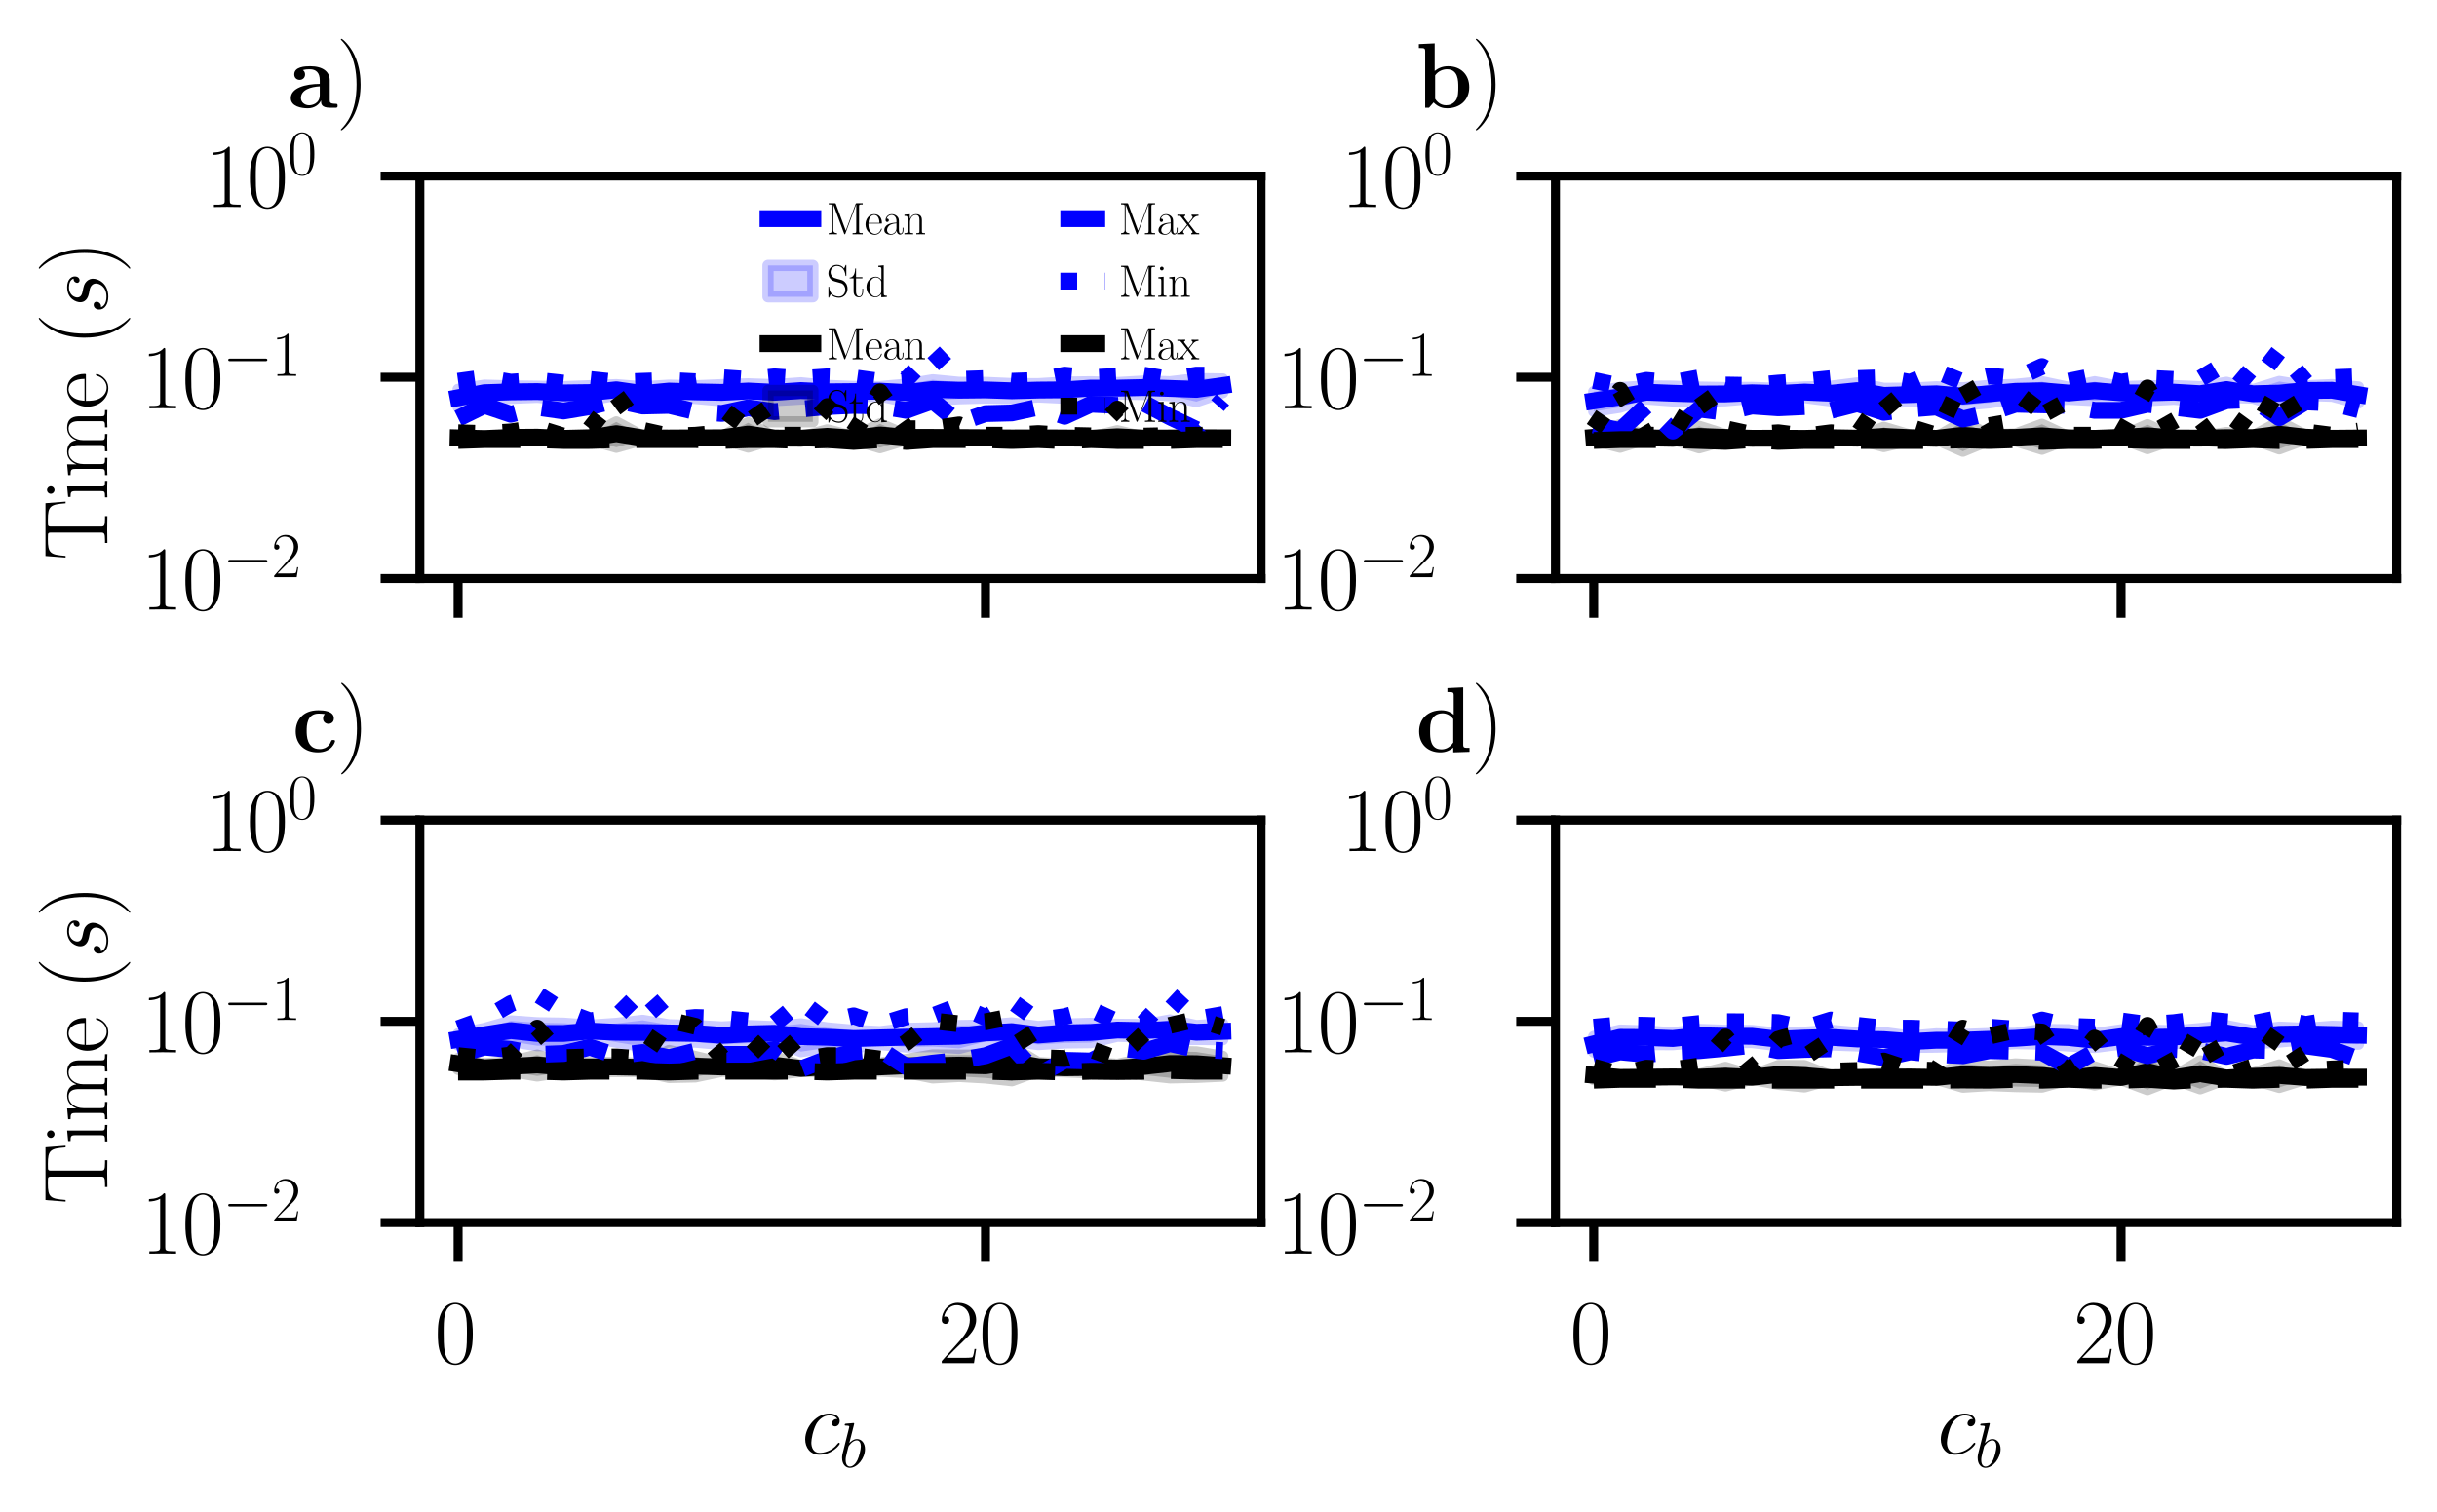 <?xml version="1.0" encoding="utf-8" standalone="no"?>
<!DOCTYPE svg PUBLIC "-//W3C//DTD SVG 1.1//EN"
  "http://www.w3.org/Graphics/SVG/1.1/DTD/svg11.dtd">
<svg xmlns:xlink="http://www.w3.org/1999/xlink" width="217.353pt" height="134.806pt" viewBox="0 0 217.353 134.806" xmlns="http://www.w3.org/2000/svg" version="1.1">
 <defs>
  <style type="text/css">*{stroke-linejoin: round; stroke-linecap: butt}</style>
 </defs>
 <g id="figure_1">
  <g id="patch_1">
   <path d="M 0 134.806 
L 217.353 134.806 
L 217.353 0 
L 0 0 
z
" style="fill: #ffffff"/>
  </g>
  <g id="axes_1">
   <g id="patch_2">
    <path d="M 37.448 51.598 
L 112.471 51.598 
L 112.471 15.699 
L 37.448 15.699 
z
" style="fill: #ffffff"/>
   </g>
   <g id="FillBetweenPolyCollection_1">
    <defs>
     <path id="m6180336935" d="M 40.858 -100.08 
L 40.858 -98.507 
L 43.21 -99.046 
L 45.561 -99.281 
L 47.913 -99.379 
L 50.265 -99.167 
L 52.617 -99.131 
L 54.969 -99.561 
L 57.321 -99.048 
L 59.672 -99.367 
L 62.024 -99.274 
L 64.376 -99.056 
L 66.728 -99.239 
L 69.08 -99.078 
L 71.432 -99.218 
L 73.784 -99.249 
L 76.135 -99.398 
L 78.487 -99.492 
L 80.839 -98.97 
L 83.191 -99.11 
L 85.543 -99.245 
L 87.895 -99.31 
L 90.246 -99.252 
L 92.598 -99.406 
L 94.95 -99.291 
L 97.302 -99.586 
L 99.654 -99.661 
L 102.006 -99.625 
L 104.357 -99.522 
L 106.709 -98.988 
L 109.061 -99.786 
L 109.061 -101.006 
L 109.061 -101.006 
L 106.709 -101.036 
L 104.357 -100.758 
L 102.006 -100.817 
L 99.654 -100.684 
L 97.302 -100.755 
L 94.95 -100.723 
L 92.598 -100.584 
L 90.246 -100.593 
L 87.895 -100.695 
L 85.543 -100.704 
L 83.191 -100.932 
L 80.839 -100.54 
L 78.487 -100.328 
L 76.135 -100.34 
L 73.784 -100.429 
L 71.432 -100.666 
L 69.08 -100.494 
L 66.728 -100.572 
L 64.376 -100.499 
L 62.024 -100.399 
L 59.672 -100.454 
L 57.321 -100.307 
L 54.969 -100.497 
L 52.617 -100.405 
L 50.265 -100.32 
L 47.913 -100.356 
L 45.561 -100.389 
L 43.21 -100.455 
L 40.858 -100.08 
z
" style="stroke: #0000ff; stroke-opacity: 0.2"/>
    </defs>
    <g clip-path="url(#p18f547ebaf)">
     <use xlink:href="#m6180336935" x="0" y="134.806" style="fill: #0000ff; fill-opacity: 0.2; stroke: #0000ff; stroke-opacity: 0.2"/>
    </g>
   </g>
   <g id="FillBetweenPolyCollection_2">
    <defs>
     <path id="mc8af64200a" d="M 40.858 -95.896 
L 40.858 -95.609 
L 43.21 -95.577 
L 45.561 -95.634 
L 47.913 -95.604 
L 50.265 -95.628 
L 52.617 -95.581 
L 54.969 -94.919 
L 57.321 -95.581 
L 59.672 -95.647 
L 62.024 -95.662 
L 64.376 -95.634 
L 66.728 -94.936 
L 69.08 -95.643 
L 71.432 -95.606 
L 73.784 -95.263 
L 76.135 -95.57 
L 78.487 -94.881 
L 80.839 -95.593 
L 83.191 -95.587 
L 85.543 -95.536 
L 87.895 -95.669 
L 90.246 -95.629 
L 92.598 -95.64 
L 94.95 -95.633 
L 97.302 -95.614 
L 99.654 -95.274 
L 102.006 -95.624 
L 104.357 -95.627 
L 106.709 -95.661 
L 109.061 -95.651 
L 109.061 -95.858 
L 109.061 -95.858 
L 106.709 -95.87 
L 104.357 -95.855 
L 102.006 -95.837 
L 99.654 -96.389 
L 97.302 -95.819 
L 94.95 -95.853 
L 92.598 -95.868 
L 90.246 -95.861 
L 87.895 -95.863 
L 85.543 -96.02 
L 83.191 -95.995 
L 80.839 -96.007 
L 78.487 -96.998 
L 76.135 -95.878 
L 73.784 -96.468 
L 71.432 -95.833 
L 69.08 -95.831 
L 66.728 -97.102 
L 64.376 -95.884 
L 62.024 -95.849 
L 59.672 -95.834 
L 57.321 -95.91 
L 54.969 -97.177 
L 52.617 -95.951 
L 50.265 -95.791 
L 47.913 -96.017 
L 45.561 -95.953 
L 43.21 -95.81 
L 40.858 -95.896 
z
" style="stroke: #000000; stroke-opacity: 0.2"/>
    </defs>
    <g clip-path="url(#p18f547ebaf)">
     <use xlink:href="#mc8af64200a" x="0" y="134.806" style="fill-opacity: 0.2; stroke: #000000; stroke-opacity: 0.2"/>
    </g>
   </g>
   <g id="matplotlib.axis_1">
    <g id="xtick_1">
     <g id="line2d_1">
      <defs>
       <path id="mddca19e654" d="M 0 0 
L 0 3.5 
" style="stroke: #000000; stroke-width: 0.8"/>
      </defs>
      <g>
       <use xlink:href="#mddca19e654" x="40.858" y="51.598" style="stroke: #000000; stroke-width: 0.8"/>
      </g>
     </g>
    </g>
    <g id="xtick_2">
     <g id="line2d_2">
      <g>
       <use xlink:href="#mddca19e654" x="87.895" y="51.598" style="stroke: #000000; stroke-width: 0.8"/>
      </g>
     </g>
    </g>
   </g>
   <g id="matplotlib.axis_2">
    <g id="ytick_1">
     <g id="line2d_3">
      <defs>
       <path id="ma43927588b" d="M 0 0 
L -3.5 0 
" style="stroke: #000000; stroke-width: 0.8"/>
      </defs>
      <g>
       <use xlink:href="#ma43927588b" x="37.448" y="51.598" style="stroke: #000000; stroke-width: 0.8"/>
      </g>
     </g>
     <g id="text_1">
      <!-- $10^{-2}$ -->
      <g transform="translate(12.57 54.365) scale(0.08 -0.08)">
       <defs>
        <path id="CMR17-31" d="M 1702 4083 
C 1702 4217 1696 4224 1606 4224 
C 1357 3927 979 3833 621 3820 
C 602 3820 570 3820 563 3808 
C 557 3795 557 3782 557 3648 
C 755 3648 1088 3686 1344 3839 
L 1344 467 
C 1344 243 1331 166 781 166 
L 589 166 
L 589 0 
C 896 6 1216 12 1523 12 
C 1830 12 2150 6 2458 0 
L 2458 166 
L 2266 166 
C 1715 166 1702 236 1702 467 
L 1702 4083 
z
" transform="scale(0.016)"/>
        <path id="CMR17-30" d="M 2688 2038 
C 2688 2430 2682 3099 2413 3613 
C 2176 4063 1798 4224 1466 4224 
C 1158 4224 768 4082 525 3620 
C 269 3137 243 2539 243 2038 
C 243 1671 250 1112 448 623 
C 723 -39 1216 -128 1466 -128 
C 1760 -128 2208 -7 2470 604 
C 2662 1048 2688 1568 2688 2038 
z
M 1466 -26 
C 1056 -26 813 328 723 816 
C 653 1196 653 1749 653 2109 
C 653 2604 653 3015 736 3407 
C 858 3954 1216 4121 1466 4121 
C 1728 4121 2067 3947 2189 3420 
C 2272 3054 2278 2623 2278 2109 
C 2278 1691 2278 1176 2202 797 
C 2067 96 1690 -26 1466 -26 
z
" transform="scale(0.016)"/>
        <path id="CMSY10-0" d="M 4218 1472 
C 4326 1472 4442 1472 4442 1600 
C 4442 1728 4326 1728 4218 1728 
L 755 1728 
C 646 1728 531 1728 531 1600 
C 531 1472 646 1472 755 1472 
L 4218 1472 
z
" transform="scale(0.016)"/>
        <path id="CMR17-32" d="M 2669 990 
L 2554 990 
C 2490 537 2438 460 2413 422 
C 2381 371 1920 371 1830 371 
L 602 371 
C 832 620 1280 1073 1824 1596 
C 2214 1966 2669 2400 2669 3033 
C 2669 3788 2067 4224 1395 4224 
C 691 4224 262 3603 262 3027 
C 262 2777 448 2745 525 2745 
C 589 2745 781 2783 781 3007 
C 781 3206 614 3264 525 3264 
C 486 3264 448 3257 422 3244 
C 544 3788 915 4057 1306 4057 
C 1862 4057 2227 3616 2227 3033 
C 2227 2477 1901 1998 1536 1583 
L 262 147 
L 262 0 
L 2515 0 
L 2669 990 
z
" transform="scale(0.016)"/>
       </defs>
       <use xlink:href="#CMR17-31" transform="scale(0.996)"/>
       <use xlink:href="#CMR17-30" transform="translate(45.69 0) scale(0.996)"/>
       <use xlink:href="#CMSY10-0" transform="translate(91.381 36.154) scale(0.697)"/>
       <use xlink:href="#CMR17-32" transform="translate(145.622 36.154) scale(0.697)"/>
      </g>
     </g>
    </g>
    <g id="ytick_2">
     <g id="line2d_4">
      <g>
       <use xlink:href="#ma43927588b" x="37.448" y="33.648" style="stroke: #000000; stroke-width: 0.8"/>
      </g>
     </g>
     <g id="text_2">
      <!-- $10^{-1}$ -->
      <g transform="translate(12.57 36.416) scale(0.08 -0.08)">
       <use xlink:href="#CMR17-31" transform="scale(0.996)"/>
       <use xlink:href="#CMR17-30" transform="translate(45.69 0) scale(0.996)"/>
       <use xlink:href="#CMSY10-0" transform="translate(91.381 36.154) scale(0.697)"/>
       <use xlink:href="#CMR17-31" transform="translate(145.622 36.154) scale(0.697)"/>
      </g>
     </g>
    </g>
    <g id="ytick_3">
     <g id="line2d_5">
      <g>
       <use xlink:href="#ma43927588b" x="37.448" y="15.699" style="stroke: #000000; stroke-width: 0.8"/>
      </g>
     </g>
     <g id="text_3">
      <!-- $10^{0}$ -->
      <g transform="translate(18.326 18.466) scale(0.08 -0.08)">
       <use xlink:href="#CMR17-31" transform="scale(0.996)"/>
       <use xlink:href="#CMR17-30" transform="translate(45.69 0) scale(0.996)"/>
       <use xlink:href="#CMR17-30" transform="translate(91.381 36.154) scale(0.697)"/>
      </g>
     </g>
    </g>
    <g id="text_4">
     <!-- Time ($s$) -->
     <g transform="translate(9.578 49.955) rotate(-90) scale(0.08 -0.08)">
      <defs>
       <path id="CMR17-54" d="M 3981 4332 
L 288 4332 
L 179 2924 
L 294 2924 
C 378 3981 467 4166 1453 4166 
C 1568 4166 1754 4166 1805 4159 
C 1926 4140 1926 4064 1926 3917 
L 1926 465 
C 1926 236 1907 166 1376 166 
L 1197 166 
L 1197 0 
C 1504 6 1824 12 2138 12 
C 2451 12 2771 6 3078 0 
L 3078 166 
L 2899 166 
C 2368 166 2349 236 2349 465 
L 2349 3917 
C 2349 4057 2349 4134 2464 4159 
C 2515 4166 2701 4166 2816 4166 
C 3795 4166 3891 3981 3974 2924 
L 4090 2924 
L 3981 4332 
z
" transform="scale(0.016)"/>
       <path id="CMR17-69" d="M 992 3961 
C 992 4102 877 4224 730 4224 
C 589 4224 467 4108 467 3961 
C 467 3820 582 3699 730 3699 
C 870 3699 992 3814 992 3961 
z
M 243 2745 
L 243 2579 
C 602 2579 653 2540 653 2231 
L 653 443 
C 653 198 627 166 218 166 
L 218 0 
C 371 12 646 12 806 12 
C 960 12 1222 12 1370 0 
L 1370 166 
C 992 166 979 205 979 436 
L 979 2816 
L 243 2745 
z
" transform="scale(0.016)"/>
       <path id="CMR17-6d" d="M 4326 1954 
C 4326 2276 4269 2816 3507 2816 
C 3072 2816 2771 2520 2656 2173 
L 2650 2173 
C 2573 2700 2195 2816 1837 2816 
C 1331 2816 1069 2424 973 2166 
L 966 2166 
L 966 2816 
L 211 2745 
L 211 2578 
C 589 2578 646 2540 646 2231 
L 646 443 
C 646 198 621 166 211 166 
L 211 0 
C 365 12 646 12 813 12 
C 979 12 1267 12 1421 0 
L 1421 166 
C 1011 166 986 192 986 443 
L 986 1678 
C 986 2269 1344 2713 1792 2713 
C 2266 2713 2317 2289 2317 1980 
L 2317 443 
C 2317 198 2291 166 1882 166 
L 1882 0 
C 2035 12 2317 12 2483 12 
C 2650 12 2938 12 3091 0 
L 3091 166 
C 2682 166 2656 192 2656 443 
L 2656 1678 
C 2656 2269 3014 2713 3462 2713 
C 3936 2713 3987 2289 3987 1980 
L 3987 443 
C 3987 198 3962 166 3552 166 
L 3552 0 
C 3706 12 3987 12 4154 12 
C 4320 12 4608 12 4762 0 
L 4762 166 
C 4352 166 4326 192 4326 443 
L 4326 1954 
z
" transform="scale(0.016)"/>
       <path id="CMR17-65" d="M 2438 1503 
C 2464 1529 2464 1542 2464 1606 
C 2464 2251 2118 2816 1389 2816 
C 710 2816 173 2175 173 1394 
C 173 554 781 -64 1459 -64 
C 2176 -64 2458 619 2458 755 
C 2458 800 2419 800 2406 800 
C 2362 800 2355 787 2330 709 
C 2189 270 1837 51 1504 51 
C 1229 51 954 206 781 490 
C 582 819 582 1200 582 1503 
L 2438 1503 
z
M 589 1600 
C 634 2511 1126 2713 1382 2713 
C 1818 2713 2112 2308 2118 1600 
L 589 1600 
z
" transform="scale(0.016)"/>
       <path id="CMR17-28" d="M 1958 -1562 
C 1958 -1556 1958 -1543 1939 -1524 
C 1645 -1223 858 -403 858 1596 
C 858 3595 1632 4408 1946 4729 
C 1946 4735 1958 4748 1958 4767 
C 1958 4787 1939 4800 1914 4800 
C 1843 4800 1299 4325 986 3620 
C 666 2909 576 2218 576 1603 
C 576 1141 621 360 1005 -467 
C 1312 -1133 1837 -1600 1914 -1600 
C 1946 -1600 1958 -1588 1958 -1562 
z
" transform="scale(0.016)"/>
       <path id="CMMI12-73" d="M 1459 1290 
C 1568 1271 1741 1233 1779 1227 
C 1862 1201 2150 1099 2150 793 
C 2150 595 1971 64 1229 64 
C 1094 64 614 83 486 447 
C 742 414 870 614 870 755 
C 870 889 781 960 653 960 
C 512 960 326 851 326 563 
C 326 176 710 -64 1222 -64 
C 2195 -64 2483 665 2483 998 
C 2483 1093 2483 1271 2278 1475 
C 2118 1627 1965 1659 1619 1729 
C 1446 1767 1171 1824 1171 2111 
C 1171 2239 1286 2687 1894 2687 
C 2163 2687 2426 2589 2490 2368 
C 2208 2368 2195 2124 2195 2118 
C 2195 1983 2317 1945 2374 1945 
C 2464 1945 2643 2015 2643 2284 
C 2643 2546 2400 2816 1901 2816 
C 1062 2816 838 2169 838 1907 
C 838 1424 1312 1322 1459 1290 
z
" transform="scale(0.016)"/>
       <path id="CMR17-29" d="M 1683 1596 
C 1683 2057 1638 2839 1254 3665 
C 947 4332 422 4800 346 4800 
C 326 4800 301 4793 301 4761 
C 301 4748 307 4742 314 4729 
C 621 4408 1402 3595 1402 1603 
C 1402 -396 627 -1210 314 -1530 
C 307 -1543 301 -1549 301 -1562 
C 301 -1594 326 -1600 346 -1600 
C 416 -1600 960 -1127 1274 -422 
C 1594 289 1683 981 1683 1596 
z
" transform="scale(0.016)"/>
      </defs>
      <use xlink:href="#CMR17-54" transform="scale(0.996)"/>
      <use xlink:href="#CMR17-69" transform="translate(66.51 0) scale(0.996)"/>
      <use xlink:href="#CMR17-6d" transform="translate(91.381 0) scale(0.996)"/>
      <use xlink:href="#CMR17-65" transform="translate(168.301 0) scale(0.996)"/>
      <use xlink:href="#CMR17-28" transform="translate(238.862 0) scale(0.996)"/>
      <use xlink:href="#CMMI12-73" transform="translate(274.143 0) scale(0.996)"/>
      <use xlink:href="#CMR17-29" transform="translate(320.093 0) scale(0.996)"/>
     </g>
    </g>
   </g>
   <g id="line2d_6">
    <path d="M 40.858 35.473 
L 43.21 35.024 
L 45.561 34.951 
L 47.913 34.923 
L 50.265 35.041 
L 52.617 35.012 
L 54.969 34.763 
L 57.321 35.103 
L 59.672 34.877 
L 62.024 34.949 
L 64.376 34.995 
L 66.728 34.872 
L 69.08 34.988 
L 71.432 34.831 
L 73.784 34.945 
L 76.135 34.923 
L 78.487 34.885 
L 80.839 35.011 
L 83.191 34.732 
L 85.543 34.798 
L 87.895 34.773 
L 90.246 34.854 
L 92.598 34.789 
L 94.95 34.767 
L 97.302 34.614 
L 99.654 34.617 
L 102.006 34.563 
L 104.357 34.642 
L 106.709 34.727 
L 109.061 34.387 
" clip-path="url(#p18f547ebaf)" style="fill: none; stroke: #0000ff; stroke-width: 1.5; stroke-linecap: square"/>
   </g>
   <g id="line2d_7">
    <path d="M 40.858 39.052 
L 43.21 39.112 
L 45.561 39.011 
L 47.913 38.993 
L 50.265 39.096 
L 52.617 39.038 
L 54.969 38.677 
L 57.321 39.059 
L 59.672 39.065 
L 62.024 39.05 
L 64.376 39.046 
L 66.728 38.712 
L 69.08 39.068 
L 71.432 39.086 
L 73.784 38.917 
L 76.135 39.081 
L 78.487 38.795 
L 80.839 39.004 
L 83.191 39.012 
L 85.543 39.025 
L 87.895 39.039 
L 90.246 39.06 
L 92.598 39.051 
L 94.95 39.062 
L 97.302 39.089 
L 99.654 38.955 
L 102.006 39.075 
L 104.357 39.064 
L 106.709 39.04 
L 109.061 39.05 
" clip-path="url(#p18f547ebaf)" style="fill: none; stroke: #000000; stroke-width: 1.5; stroke-linecap: square"/>
   </g>
   <g id="line2d_8">
    <path d="M 40.858 37.311 
L 43.21 36.154 
L 45.561 36.946 
L 47.913 36.318 
L 50.265 36.654 
L 52.617 36.263 
L 54.969 35.686 
L 57.321 36.209 
L 59.672 36.154 
L 62.024 36.712 
L 64.376 36.871 
L 66.728 36.373 
L 69.08 36.712 
L 71.432 36.484 
L 73.784 36.262 
L 76.135 36.154 
L 78.487 36.204 
L 80.839 36.597 
L 83.191 35.755 
L 85.543 37.695 
L 87.895 36.887 
L 90.246 36.827 
L 92.598 36.318 
L 94.95 37.127 
L 97.302 36.048 
L 99.654 36.154 
L 102.006 35.942 
L 104.357 37.187 
L 106.709 38.309 
L 109.061 35.635 
" clip-path="url(#p18f547ebaf)" style="fill: none; stroke-dasharray: 5.55,2.4; stroke-dashoffset: 0; stroke: #0000ff; stroke-width: 1.5"/>
   </g>
   <g id="line2d_9">
    <path d="M 40.858 34.007 
L 43.21 33.687 
L 45.561 34.089 
L 47.913 33.925 
L 50.265 34.171 
L 52.617 33.845 
L 54.969 34.088 
L 57.321 34.006 
L 59.672 33.925 
L 62.024 34.045 
L 64.376 33.687 
L 66.728 33.845 
L 69.08 33.609 
L 71.432 33.765 
L 73.784 33.609 
L 76.135 33.687 
L 78.487 34.007 
L 80.839 33.845 
L 83.191 31.337 
L 85.543 33.845 
L 87.895 33.766 
L 90.246 34.006 
L 92.598 33.925 
L 94.95 33.455 
L 97.302 33.686 
L 99.654 33.567 
L 102.006 33.455 
L 104.357 33.845 
L 106.709 33.455 
L 109.061 33.455 
" clip-path="url(#p18f547ebaf)" style="fill: none; stroke-dasharray: 1.5,2.475; stroke-dashoffset: 0; stroke: #0000ff; stroke-width: 1.5"/>
   </g>
   <g id="line2d_10">
    <path d="M 40.858 39.288 
L 43.21 39.209 
L 45.561 39.209 
L 47.913 39.209 
L 50.265 39.288 
L 52.617 39.288 
L 54.969 39.209 
L 57.321 39.209 
L 59.672 39.21 
L 62.024 39.209 
L 64.376 39.288 
L 66.728 39.209 
L 69.08 39.209 
L 71.432 39.288 
L 73.784 39.209 
L 76.135 39.37 
L 78.487 39.209 
L 80.839 39.37 
L 83.191 39.209 
L 85.543 39.209 
L 87.895 39.209 
L 90.246 39.288 
L 92.598 39.209 
L 94.95 39.314 
L 97.302 39.209 
L 99.654 39.288 
L 102.006 39.288 
L 104.357 39.287 
L 106.709 39.209 
L 109.061 39.209 
" clip-path="url(#p18f547ebaf)" style="fill: none; stroke-dasharray: 5.55,2.4; stroke-dashoffset: 0; stroke: #000000; stroke-width: 1.5"/>
   </g>
   <g id="line2d_11">
    <path d="M 40.858 38.597 
L 43.21 38.669 
L 45.561 38.519 
L 47.913 38.168 
L 50.265 38.897 
L 52.617 38.237 
L 54.969 35.242 
L 57.321 38.379 
L 59.672 38.897 
L 62.024 38.82 
L 64.376 38.597 
L 66.728 35.448 
L 69.08 38.82 
L 71.432 38.82 
L 73.784 36.262 
L 76.135 38.574 
L 78.487 34.961 
L 80.839 38.236 
L 83.191 38.237 
L 85.543 37.895 
L 87.895 38.82 
L 90.246 38.82 
L 92.598 38.67 
L 94.95 38.82 
L 97.302 38.873 
L 99.654 36.484 
L 102.006 38.897 
L 104.357 38.848 
L 106.709 38.82 
L 109.061 38.82 
" clip-path="url(#p18f547ebaf)" style="fill: none; stroke-dasharray: 1.5,2.475; stroke-dashoffset: 0; stroke: #000000; stroke-width: 1.5"/>
   </g>
   <g id="patch_3">
    <path d="M 37.448 51.598 
L 37.448 15.699 
" style="fill: none; stroke: #000000; stroke-width: 0.8; stroke-linejoin: miter; stroke-linecap: square"/>
   </g>
   <g id="patch_4">
    <path d="M 112.471 51.598 
L 112.471 15.699 
" style="fill: none; stroke: #000000; stroke-width: 0.8; stroke-linejoin: miter; stroke-linecap: square"/>
   </g>
   <g id="patch_5">
    <path d="M 37.448 51.598 
L 112.471 51.598 
" style="fill: none; stroke: #000000; stroke-width: 0.8; stroke-linejoin: miter; stroke-linecap: square"/>
   </g>
   <g id="patch_6">
    <path d="M 37.448 15.699 
L 112.471 15.699 
" style="fill: none; stroke: #000000; stroke-width: 0.8; stroke-linejoin: miter; stroke-linecap: square"/>
   </g>
   <g id="text_5">
    <!-- $\mathbf{a)}$ -->
    <g transform="translate(25.657 9.578) scale(0.08 -0.08)">
     <defs>
      <path id="CMBX12-61" d="M 2944 1894 
C 2944 2483 2477 2880 1574 2880 
C 1216 2880 461 2847 461 2310 
C 461 2041 666 1926 838 1926 
C 1030 1926 1216 2060 1216 2303 
C 1216 2425 1171 2540 1062 2611 
C 1274 2668 1427 2668 1549 2668 
C 1984 2668 2246 2425 2246 1900 
L 2246 1644 
C 1235 1644 218 1362 218 648 
C 218 64 960 -64 1402 -64 
C 1894 -64 2208 205 2336 488 
C 2336 250 2336 -26 2982 -26 
L 3309 -26 
C 3443 -26 3494 -26 3494 115 
C 3494 250 3437 250 3347 250 
C 2944 256 2944 359 2944 507 
L 2944 1894 
z
M 2246 867 
C 2246 262 1709 147 1504 147 
C 1190 147 928 359 928 655 
C 928 1240 1619 1439 2246 1472 
L 2246 867 
z
" transform="scale(0.016)"/>
     </defs>
     <use xlink:href="#CMBX12-61" transform="scale(0.996)"/>
     <use xlink:href="#CMR17-29" transform="translate(54.483 0) scale(0.996)"/>
    </g>
   </g>
   <g id="legend_1">
    <g id="line2d_12">
     <path d="M 68.497 19.499 
L 70.497 19.499 
L 72.497 19.499 
" style="fill: none; stroke: #0000ff; stroke-width: 1.5; stroke-linecap: square"/>
    </g>
    <g id="text_6">
     <!-- Mean -->
     <g transform="translate(73.697 20.899) scale(0.04 -0.04)">
      <defs>
       <path id="CMR17-4d" d="M 1338 4249 
C 1299 4345 1293 4352 1158 4352 
L 339 4352 
L 339 4185 
C 781 4185 851 4185 851 3898 
L 851 624 
C 851 465 851 166 339 166 
L 339 0 
C 486 12 755 12 915 12 
C 1075 12 1344 12 1491 0 
L 1491 166 
C 979 166 979 465 979 624 
L 979 4159 
L 986 4159 
L 2490 102 
C 2515 38 2528 0 2579 0 
C 2630 0 2643 38 2669 102 
L 4186 4191 
L 4192 4191 
L 4192 453 
C 4192 166 4122 166 3680 166 
L 3680 0 
C 3853 12 4198 12 4384 12 
C 4570 12 4922 12 5094 0 
L 5094 166 
C 4653 166 4582 166 4582 453 
L 4582 3898 
C 4582 4185 4653 4185 5094 4185 
L 5094 4352 
L 4282 4352 
C 4147 4352 4141 4345 4102 4249 
L 2720 516 
L 1338 4249 
z
" transform="scale(0.016)"/>
       <path id="CMR17-61" d="M 2304 1656 
C 2304 2048 2304 2275 2035 2534 
C 1798 2751 1523 2816 1306 2816 
C 800 2816 435 2408 435 1977 
C 435 1740 627 1728 666 1728 
C 749 1728 896 1779 896 1958 
C 896 2118 774 2188 666 2188 
C 640 2188 608 2182 589 2176 
C 723 2594 1069 2713 1293 2713 
C 1613 2713 1965 2421 1965 1875 
L 1965 1632 
C 1587 1619 1133 1568 774 1373 
C 371 1147 256 822 256 576 
C 256 77 832 -64 1171 -64 
C 1523 -64 1850 135 1990 505 
C 2003 219 2182 -39 2464 -39 
C 2598 -39 2938 51 2938 563 
L 2938 926 
L 2822 926 
L 2822 557 
C 2822 161 2650 109 2566 109 
C 2304 109 2304 446 2304 732 
L 2304 1656 
z
M 1965 887 
C 1965 323 1568 38 1216 38 
C 896 38 646 278 646 576 
C 646 771 730 1114 1101 1322 
C 1408 1497 1760 1523 1965 1536 
L 1965 887 
z
" transform="scale(0.016)"/>
       <path id="CMR17-6e" d="M 2656 1954 
C 2656 2282 2592 2816 1837 2816 
C 1331 2816 1069 2424 973 2166 
L 966 2166 
L 966 2816 
L 211 2745 
L 211 2578 
C 589 2578 646 2540 646 2231 
L 646 443 
C 646 198 621 166 211 166 
L 211 0 
C 365 12 646 12 813 12 
C 979 12 1267 12 1421 0 
L 1421 166 
C 1011 166 986 192 986 443 
L 986 1678 
C 986 2269 1344 2713 1792 2713 
C 2266 2713 2317 2289 2317 1980 
L 2317 443 
C 2317 198 2291 166 1882 166 
L 1882 0 
C 2035 12 2317 12 2483 12 
C 2650 12 2938 12 3091 0 
L 3091 166 
C 2682 166 2656 192 2656 443 
L 2656 1954 
z
" transform="scale(0.016)"/>
      </defs>
      <use xlink:href="#CMR17-4d" transform="scale(0.996)"/>
      <use xlink:href="#CMR17-65" transform="translate(84.687 0) scale(0.996)"/>
      <use xlink:href="#CMR17-61" transform="translate(125.173 0) scale(0.996)"/>
      <use xlink:href="#CMR17-6e" transform="translate(170.863 0) scale(0.996)"/>
     </g>
    </g>
    <g id="patch_7">
     <path d="M 68.497 26.473 
L 72.497 26.473 
L 72.497 23.673 
L 68.497 23.673 
z
" style="fill: #0000ff; fill-opacity: 0.2; stroke: #0000ff; stroke-opacity: 0.2; stroke-linejoin: miter"/>
    </g>
    <g id="text_7">
     <!-- Std -->
     <g transform="translate(73.697 26.473) scale(0.04 -0.04)">
      <defs>
       <path id="CMR17-53" d="M 2803 4351 
C 2803 4467 2797 4473 2758 4473 
C 2720 4473 2707 4447 2682 4390 
L 2490 3965 
C 2246 4320 1875 4480 1472 4480 
C 819 4480 294 3958 294 3301 
C 294 3101 339 2817 557 2546 
C 794 2250 1018 2198 1530 2063 
C 1722 2011 2042 1927 2106 1901 
C 2470 1747 2662 1360 2662 999 
C 2662 534 2336 38 1779 38 
C 1094 38 454 425 410 1328 
C 403 1431 397 1437 352 1437 
C 301 1437 294 1431 294 1302 
L 294 0 
C 294 -116 301 -122 339 -122 
C 384 -122 397 -90 486 109 
C 493 128 493 141 614 386 
C 934 -39 1472 -128 1779 -128 
C 2477 -128 2970 457 2970 1141 
C 2970 1476 2848 1734 2778 1850 
C 2509 2263 2221 2340 1914 2417 
C 1869 2437 1856 2437 1498 2527 
C 1152 2617 1005 2662 845 2836 
C 666 3036 602 3243 602 3449 
C 602 3868 934 4326 1478 4326 
C 2157 4326 2579 3842 2675 3036 
C 2694 2920 2701 2914 2746 2914 
C 2803 2914 2803 2933 2803 3043 
L 2803 4351 
z
" transform="scale(0.016)"/>
       <path id="CMR17-74" d="M 966 2585 
L 1862 2585 
L 1862 2752 
L 966 2752 
L 966 3968 
L 851 3968 
C 838 3292 614 2700 70 2687 
L 70 2585 
L 627 2585 
L 627 778 
C 627 655 627 -64 1370 -64 
C 1747 -64 1965 308 1965 784 
L 1965 1151 
L 1850 1151 
L 1850 790 
C 1850 347 1677 51 1408 51 
C 1222 51 966 179 966 765 
L 966 2585 
z
" transform="scale(0.016)"/>
       <path id="CMR17-64" d="M 1869 4345 
L 1869 4179 
C 2246 4179 2304 4141 2304 3843 
L 2304 2371 
C 2278 2403 2016 2816 1498 2816 
C 845 2816 211 2228 211 1376 
C 211 529 806 -64 1434 -64 
C 1978 -64 2259 361 2291 406 
L 2291 -64 
L 3066 -13 
L 3066 154 
C 2688 154 2630 193 2630 503 
L 2630 4416 
L 1869 4345 
z
M 2291 762 
C 2291 568 2176 393 2029 264 
C 1811 70 1594 38 1472 38 
C 1286 38 621 135 621 1369 
C 621 2636 1363 2713 1530 2713 
C 1824 2713 2061 2545 2208 2313 
C 2291 2177 2291 2157 2291 2041 
L 2291 762 
z
" transform="scale(0.016)"/>
      </defs>
      <use xlink:href="#CMR17-53" transform="scale(0.996)"/>
      <use xlink:href="#CMR17-74" transform="translate(50.895 0) scale(0.996)"/>
      <use xlink:href="#CMR17-64" transform="translate(86.176 0) scale(0.996)"/>
     </g>
    </g>
    <g id="line2d_13">
     <path d="M 68.497 30.648 
L 70.497 30.648 
L 72.497 30.648 
" style="fill: none; stroke: #000000; stroke-width: 1.5; stroke-linecap: square"/>
    </g>
    <g id="text_8">
     <!-- Mean -->
     <g transform="translate(73.697 32.048) scale(0.04 -0.04)">
      <use xlink:href="#CMR17-4d" transform="scale(0.996)"/>
      <use xlink:href="#CMR17-65" transform="translate(84.687 0) scale(0.996)"/>
      <use xlink:href="#CMR17-61" transform="translate(125.173 0) scale(0.996)"/>
      <use xlink:href="#CMR17-6e" transform="translate(170.863 0) scale(0.996)"/>
     </g>
    </g>
    <g id="patch_8">
     <path d="M 68.497 37.623 
L 72.497 37.623 
L 72.497 34.823 
L 68.497 34.823 
z
" style="fill-opacity: 0.2; stroke: #000000; stroke-opacity: 0.2; stroke-linejoin: miter"/>
    </g>
    <g id="text_9">
     <!-- Std -->
     <g transform="translate(73.697 37.623) scale(0.04 -0.04)">
      <use xlink:href="#CMR17-53" transform="scale(0.996)"/>
      <use xlink:href="#CMR17-74" transform="translate(50.895 0) scale(0.996)"/>
      <use xlink:href="#CMR17-64" transform="translate(86.176 0) scale(0.996)"/>
     </g>
    </g>
    <g id="line2d_14">
     <path d="M 94.571 19.499 
L 96.571 19.499 
L 98.571 19.499 
" style="fill: none; stroke-dasharray: 5.55,2.4; stroke-dashoffset: 0; stroke: #0000ff; stroke-width: 1.5"/>
    </g>
    <g id="text_10">
     <!-- Max -->
     <g transform="translate(99.771 20.899) scale(0.04 -0.04)">
      <defs>
       <path id="CMR17-78" d="M 1664 1491 
C 1856 1740 2074 2022 2253 2233 
C 2464 2476 2707 2579 2989 2585 
L 2989 2752 
C 2880 2745 2656 2739 2541 2739 
C 2368 2739 2170 2739 2022 2752 
L 2022 2585 
C 2112 2572 2163 2508 2163 2419 
C 2163 2304 2099 2233 2067 2188 
L 1594 1587 
L 1030 2323 
C 973 2393 973 2406 973 2438 
C 973 2515 1037 2579 1146 2585 
L 1146 2752 
C 992 2739 717 2739 557 2739 
C 384 2739 179 2739 38 2752 
L 38 2585 
C 384 2585 461 2560 614 2368 
L 1350 1414 
C 1363 1401 1395 1363 1395 1344 
C 1395 1318 838 633 768 544 
C 480 198 179 172 6 166 
L 6 0 
C 115 6 339 12 454 12 
C 582 12 864 12 979 0 
L 979 166 
C 941 172 838 185 838 332 
C 838 448 890 518 947 595 
L 1478 1248 
L 2035 524 
C 2086 454 2163 358 2163 313 
C 2163 224 2086 172 1984 166 
L 1984 0 
C 2138 12 2413 12 2573 12 
C 2746 12 2950 12 3091 0 
L 3091 166 
C 2771 166 2675 179 2522 377 
L 1664 1491 
z
" transform="scale(0.016)"/>
      </defs>
      <use xlink:href="#CMR17-4d" transform="scale(0.996)"/>
      <use xlink:href="#CMR17-61" transform="translate(84.687 0) scale(0.996)"/>
      <use xlink:href="#CMR17-78" transform="translate(130.377 0) scale(0.996)"/>
     </g>
    </g>
    <g id="line2d_15">
     <path d="M 94.571 25.073 
L 96.571 25.073 
L 98.571 25.073 
" style="fill: none; stroke-dasharray: 1.5,2.475; stroke-dashoffset: 0; stroke: #0000ff; stroke-width: 1.5"/>
    </g>
    <g id="text_11">
     <!-- Min -->
     <g transform="translate(99.771 26.473) scale(0.04 -0.04)">
      <use xlink:href="#CMR17-4d" transform="scale(0.996)"/>
      <use xlink:href="#CMR17-69" transform="translate(84.687 0) scale(0.996)"/>
      <use xlink:href="#CMR17-6e" transform="translate(109.558 0) scale(0.996)"/>
     </g>
    </g>
    <g id="line2d_16">
     <path d="M 94.571 30.648 
L 96.571 30.648 
L 98.571 30.648 
" style="fill: none; stroke-dasharray: 5.55,2.4; stroke-dashoffset: 0; stroke: #000000; stroke-width: 1.5"/>
    </g>
    <g id="text_12">
     <!-- Max -->
     <g transform="translate(99.771 32.048) scale(0.04 -0.04)">
      <use xlink:href="#CMR17-4d" transform="scale(0.996)"/>
      <use xlink:href="#CMR17-61" transform="translate(84.687 0) scale(0.996)"/>
      <use xlink:href="#CMR17-78" transform="translate(130.377 0) scale(0.996)"/>
     </g>
    </g>
    <g id="line2d_17">
     <path d="M 94.571 36.223 
L 96.571 36.223 
L 98.571 36.223 
" style="fill: none; stroke-dasharray: 1.5,2.475; stroke-dashoffset: 0; stroke: #000000; stroke-width: 1.5"/>
    </g>
    <g id="text_13">
     <!-- Min -->
     <g transform="translate(99.771 37.623) scale(0.04 -0.04)">
      <use xlink:href="#CMR17-4d" transform="scale(0.996)"/>
      <use xlink:href="#CMR17-69" transform="translate(84.687 0) scale(0.996)"/>
      <use xlink:href="#CMR17-6e" transform="translate(109.558 0) scale(0.996)"/>
     </g>
    </g>
   </g>
  </g>
  <g id="axes_2">
   <g id="patch_9">
    <path d="M 138.73 51.598 
L 213.753 51.598 
L 213.753 15.699 
L 138.73 15.699 
z
" style="fill: #ffffff"/>
   </g>
   <g id="FillBetweenPolyCollection_3">
    <defs>
     <path id="meabd77d838" d="M 142.14 -99.882 
L 142.14 -98.118 
L 144.492 -98.482 
L 146.844 -99.23 
L 149.195 -99.047 
L 151.547 -98.985 
L 153.899 -99.067 
L 156.251 -99.27 
L 158.603 -99.218 
L 160.955 -99.35 
L 163.306 -99.046 
L 165.658 -99.22 
L 168.01 -98.855 
L 170.362 -98.999 
L 172.714 -99.007 
L 175.066 -98.668 
L 177.417 -98.877 
L 179.769 -99.236 
L 182.121 -99.055 
L 184.473 -99.205 
L 186.825 -99.078 
L 189.177 -99.172 
L 191.529 -99.078 
L 193.88 -99.204 
L 196.232 -99.008 
L 198.584 -99.359 
L 200.936 -99.305 
L 203.288 -98.546 
L 205.64 -99.542 
L 207.991 -99.47 
L 210.343 -98.855 
L 210.343 -100.295 
L 210.343 -100.295 
L 207.991 -100.501 
L 205.64 -100.395 
L 203.288 -100.781 
L 200.936 -100.054 
L 198.584 -100.71 
L 196.232 -100.321 
L 193.88 -100.411 
L 191.529 -100.393 
L 189.177 -100.319 
L 186.825 -100.758 
L 184.473 -100.266 
L 182.121 -100.762 
L 179.769 -100.524 
L 177.417 -100.434 
L 175.066 -100.215 
L 172.714 -100.307 
L 170.362 -100.183 
L 168.01 -100.173 
L 165.658 -100.654 
L 163.306 -100.362 
L 160.955 -100.297 
L 158.603 -100.173 
L 156.251 -100.252 
L 153.899 -100.239 
L 151.547 -100.282 
L 149.195 -100.366 
L 146.844 -100.383 
L 144.492 -100.238 
L 142.14 -99.882 
z
" style="stroke: #0000ff; stroke-opacity: 0.2"/>
    </defs>
    <g clip-path="url(#pad77e9241f)">
     <use xlink:href="#meabd77d838" x="0" y="134.806" style="fill: #0000ff; fill-opacity: 0.2; stroke: #0000ff; stroke-opacity: 0.2"/>
    </g>
   </g>
   <g id="FillBetweenPolyCollection_4">
    <defs>
     <path id="m59a70a54cc" d="M 142.14 -96.06 
L 142.14 -95.529 
L 144.492 -94.924 
L 146.844 -95.655 
L 149.195 -95.614 
L 151.547 -94.869 
L 153.899 -95.528 
L 156.251 -95.601 
L 158.603 -95.551 
L 160.955 -95.604 
L 163.306 -95.623 
L 165.658 -95.617 
L 168.01 -94.979 
L 170.362 -95.53 
L 172.714 -95.606 
L 175.066 -94.566 
L 177.417 -95.535 
L 179.769 -95.474 
L 182.121 -94.745 
L 184.473 -95.642 
L 186.825 -95.595 
L 189.177 -95.689 
L 191.529 -94.801 
L 193.88 -95.617 
L 196.232 -95.594 
L 198.584 -95.289 
L 200.936 -95.631 
L 203.288 -94.776 
L 205.64 -95.646 
L 207.991 -95.608 
L 210.343 -95.591 
L 210.343 -95.886 
L 210.343 -95.886 
L 207.991 -95.828 
L 205.64 -95.977 
L 203.288 -97.194 
L 200.936 -95.927 
L 198.584 -96.229 
L 196.232 -95.866 
L 193.88 -95.865 
L 191.529 -96.931 
L 189.177 -95.905 
L 186.825 -95.827 
L 184.473 -95.871 
L 182.121 -96.963 
L 179.769 -96.106 
L 177.417 -96.029 
L 175.066 -97.184 
L 172.714 -95.822 
L 170.362 -96.007 
L 168.01 -96.693 
L 165.658 -95.835 
L 163.306 -95.911 
L 160.955 -95.812 
L 158.603 -95.888 
L 156.251 -95.831 
L 153.899 -96.049 
L 151.547 -96.782 
L 149.195 -95.814 
L 146.844 -95.855 
L 144.492 -96.941 
L 142.14 -96.06 
z
" style="stroke: #000000; stroke-opacity: 0.2"/>
    </defs>
    <g clip-path="url(#pad77e9241f)">
     <use xlink:href="#m59a70a54cc" x="0" y="134.806" style="fill-opacity: 0.2; stroke: #000000; stroke-opacity: 0.2"/>
    </g>
   </g>
   <g id="matplotlib.axis_3">
    <g id="xtick_3">
     <g id="line2d_18">
      <g>
       <use xlink:href="#mddca19e654" x="142.14" y="51.598" style="stroke: #000000; stroke-width: 0.8"/>
      </g>
     </g>
    </g>
    <g id="xtick_4">
     <g id="line2d_19">
      <g>
       <use xlink:href="#mddca19e654" x="189.177" y="51.598" style="stroke: #000000; stroke-width: 0.8"/>
      </g>
     </g>
    </g>
   </g>
   <g id="matplotlib.axis_4">
    <g id="ytick_4">
     <g id="line2d_20">
      <g>
       <use xlink:href="#ma43927588b" x="138.73" y="51.598" style="stroke: #000000; stroke-width: 0.8"/>
      </g>
     </g>
     <g id="text_14">
      <!-- $10^{-2}$ -->
      <g transform="translate(113.852 54.365) scale(0.08 -0.08)">
       <use xlink:href="#CMR17-31" transform="scale(0.996)"/>
       <use xlink:href="#CMR17-30" transform="translate(45.69 0) scale(0.996)"/>
       <use xlink:href="#CMSY10-0" transform="translate(91.381 36.154) scale(0.697)"/>
       <use xlink:href="#CMR17-32" transform="translate(145.622 36.154) scale(0.697)"/>
      </g>
     </g>
    </g>
    <g id="ytick_5">
     <g id="line2d_21">
      <g>
       <use xlink:href="#ma43927588b" x="138.73" y="33.648" style="stroke: #000000; stroke-width: 0.8"/>
      </g>
     </g>
     <g id="text_15">
      <!-- $10^{-1}$ -->
      <g transform="translate(113.852 36.416) scale(0.08 -0.08)">
       <use xlink:href="#CMR17-31" transform="scale(0.996)"/>
       <use xlink:href="#CMR17-30" transform="translate(45.69 0) scale(0.996)"/>
       <use xlink:href="#CMSY10-0" transform="translate(91.381 36.154) scale(0.697)"/>
       <use xlink:href="#CMR17-31" transform="translate(145.622 36.154) scale(0.697)"/>
      </g>
     </g>
    </g>
    <g id="ytick_6">
     <g id="line2d_22">
      <g>
       <use xlink:href="#ma43927588b" x="138.73" y="15.699" style="stroke: #000000; stroke-width: 0.8"/>
      </g>
     </g>
     <g id="text_16">
      <!-- $10^{0}$ -->
      <g transform="translate(119.608 18.466) scale(0.08 -0.08)">
       <use xlink:href="#CMR17-31" transform="scale(0.996)"/>
       <use xlink:href="#CMR17-30" transform="translate(45.69 0) scale(0.996)"/>
       <use xlink:href="#CMR17-30" transform="translate(91.381 36.154) scale(0.697)"/>
      </g>
     </g>
    </g>
   </g>
   <g id="line2d_23">
    <path d="M 142.14 35.756 
L 144.492 35.397 
L 146.844 34.979 
L 149.195 35.072 
L 151.547 35.145 
L 153.899 35.131 
L 156.251 35.03 
L 158.603 35.096 
L 160.955 34.968 
L 163.306 35.074 
L 165.658 34.836 
L 168.01 35.264 
L 170.362 35.192 
L 172.714 35.122 
L 175.066 35.326 
L 177.417 35.112 
L 179.769 34.9 
L 182.121 34.851 
L 184.473 35.053 
L 186.825 34.843 
L 189.177 35.039 
L 191.529 35.043 
L 193.88 34.975 
L 196.232 35.114 
L 198.584 34.743 
L 200.936 35.117 
L 203.288 35.063 
L 205.64 34.826 
L 207.991 34.804 
L 210.343 35.198 
" clip-path="url(#pad77e9241f)" style="fill: none; stroke: #0000ff; stroke-width: 1.5; stroke-linecap: square"/>
   </g>
   <g id="line2d_24">
    <path d="M 142.14 39.007 
L 144.492 38.809 
L 146.844 39.05 
L 149.195 39.092 
L 151.547 38.922 
L 153.899 39.013 
L 156.251 39.09 
L 158.603 39.085 
L 160.955 39.097 
L 163.306 39.038 
L 165.658 39.079 
L 168.01 38.923 
L 170.362 39.034 
L 172.714 39.092 
L 175.066 38.822 
L 177.417 39.02 
L 179.769 39.01 
L 182.121 38.874 
L 184.473 39.049 
L 186.825 39.094 
L 189.177 39.008 
L 191.529 38.867 
L 193.88 39.064 
L 196.232 39.075 
L 198.584 39.033 
L 200.936 39.026 
L 203.288 38.727 
L 205.64 38.993 
L 207.991 39.088 
L 210.343 39.066 
" clip-path="url(#pad77e9241f)" style="fill: none; stroke: #000000; stroke-width: 1.5; stroke-linecap: square"/>
   </g>
   <g id="line2d_25">
    <path d="M 142.14 37.895 
L 144.492 38.404 
L 146.844 36.187 
L 149.195 38.446 
L 151.547 36.484 
L 153.899 36.77 
L 156.251 36.209 
L 158.603 36.372 
L 160.955 36.262 
L 163.306 36.596 
L 165.658 35.995 
L 168.01 36.77 
L 170.362 36.483 
L 172.714 36.294 
L 175.066 37.375 
L 177.417 36.828 
L 179.769 36.048 
L 182.121 36.102 
L 184.473 36.154 
L 186.825 36.597 
L 189.177 36.597 
L 191.529 36.053 
L 193.88 36.318 
L 196.232 36.597 
L 198.584 35.735 
L 200.936 35.635 
L 203.288 37.25 
L 205.64 35.838 
L 207.991 35.942 
L 210.343 36.541 
" clip-path="url(#pad77e9241f)" style="fill: none; stroke-dasharray: 5.55,2.4; stroke-dashoffset: 0; stroke: #0000ff; stroke-width: 1.5"/>
   </g>
   <g id="line2d_26">
    <path d="M 142.14 33.933 
L 144.492 34.425 
L 146.844 33.925 
L 149.195 34.129 
L 151.547 33.696 
L 153.899 34.34 
L 156.251 34.379 
L 158.603 34.171 
L 160.955 34.007 
L 163.306 33.766 
L 165.658 33.765 
L 168.01 33.686 
L 170.362 34.104 
L 172.714 33.107 
L 175.066 34.057 
L 177.417 33.531 
L 179.769 33.765 
L 182.121 32.69 
L 184.473 34.007 
L 186.825 33.532 
L 189.177 34.088 
L 191.529 33.731 
L 193.88 33.845 
L 196.232 33.765 
L 198.584 32.356 
L 200.936 34.34 
L 203.288 31.279 
L 205.64 34.048 
L 207.991 33.687 
L 210.343 33.601 
" clip-path="url(#pad77e9241f)" style="fill: none; stroke-dasharray: 1.5,2.475; stroke-dashoffset: 0; stroke: #0000ff; stroke-width: 1.5"/>
   </g>
   <g id="line2d_27">
    <path d="M 142.14 39.288 
L 144.492 39.209 
L 146.844 39.209 
L 149.195 39.209 
L 151.547 39.288 
L 153.899 39.367 
L 156.251 39.209 
L 158.603 39.369 
L 160.955 39.288 
L 163.306 39.288 
L 165.658 39.287 
L 168.01 39.288 
L 170.362 39.288 
L 172.714 39.288 
L 175.066 39.227 
L 177.417 39.288 
L 179.769 39.209 
L 182.121 39.369 
L 184.473 39.288 
L 186.825 39.288 
L 189.177 39.209 
L 191.529 39.288 
L 193.88 39.288 
L 196.232 39.288 
L 198.584 39.293 
L 200.936 39.209 
L 203.288 39.298 
L 205.64 39.283 
L 207.991 39.209 
L 210.343 39.209 
" clip-path="url(#pad77e9241f)" style="fill: none; stroke-dasharray: 5.55,2.4; stroke-dashoffset: 0; stroke: #000000; stroke-width: 1.5"/>
   </g>
   <g id="line2d_28">
    <path d="M 142.14 38.236 
L 144.492 34.815 
L 146.844 38.814 
L 149.195 38.82 
L 151.547 35.007 
L 153.899 38.237 
L 156.251 38.746 
L 158.603 38.597 
L 160.955 38.892 
L 163.306 38.597 
L 165.658 38.746 
L 168.01 35.338 
L 170.362 38.098 
L 172.714 38.82 
L 175.066 33.845 
L 177.417 37.962 
L 179.769 37.564 
L 182.121 34.513 
L 184.473 38.82 
L 186.825 38.82 
L 189.177 38.737 
L 191.529 34.6 
L 193.88 38.746 
L 196.232 38.669 
L 198.584 36.887 
L 200.936 38.598 
L 203.288 34.603 
L 205.64 38.523 
L 207.991 38.82 
L 210.343 38.452 
" clip-path="url(#pad77e9241f)" style="fill: none; stroke-dasharray: 1.5,2.475; stroke-dashoffset: 0; stroke: #000000; stroke-width: 1.5"/>
   </g>
   <g id="patch_10">
    <path d="M 138.73 51.598 
L 138.73 15.699 
" style="fill: none; stroke: #000000; stroke-width: 0.8; stroke-linejoin: miter; stroke-linecap: square"/>
   </g>
   <g id="patch_11">
    <path d="M 213.753 51.598 
L 213.753 15.699 
" style="fill: none; stroke: #000000; stroke-width: 0.8; stroke-linejoin: miter; stroke-linecap: square"/>
   </g>
   <g id="patch_12">
    <path d="M 138.73 51.598 
L 213.753 51.598 
" style="fill: none; stroke: #000000; stroke-width: 0.8; stroke-linejoin: miter; stroke-linecap: square"/>
   </g>
   <g id="patch_13">
    <path d="M 138.73 15.699 
L 213.753 15.699 
" style="fill: none; stroke: #000000; stroke-width: 0.8; stroke-linejoin: miter; stroke-linecap: square"/>
   </g>
   <g id="text_17">
    <!-- $\mathbf{b)}$ -->
    <g transform="translate(126.261 9.578) scale(0.08 -0.08)">
     <defs>
      <path id="CMBX12-62" d="M 1331 4480 
L 224 4428 
L 224 4153 
C 621 4153 666 4153 666 3896 
L 666 -26 
L 934 -26 
C 1043 96 1152 218 1254 347 
C 1581 6 1933 -64 2189 -64 
C 3072 -64 3750 476 3750 1414 
C 3750 2300 3149 2880 2272 2880 
C 1894 2880 1594 2758 1331 2552 
L 1331 4480 
z
M 1363 2242 
C 1587 2552 1920 2668 2189 2668 
C 2982 2668 2982 1847 2982 1420 
C 2982 1130 2982 761 2829 522 
C 2630 211 2330 147 2125 147 
C 1690 147 1453 457 1363 599 
L 1363 2242 
z
" transform="scale(0.016)"/>
     </defs>
     <use xlink:href="#CMBX12-62" transform="scale(0.996)"/>
     <use xlink:href="#CMR17-29" transform="translate(62.267 0) scale(0.996)"/>
    </g>
   </g>
  </g>
  <g id="axes_3">
   <g id="patch_14">
    <path d="M 37.448 109.037 
L 112.471 109.037 
L 112.471 73.138 
L 37.448 73.138 
z
" style="fill: #ffffff"/>
   </g>
   <g id="FillBetweenPolyCollection_5">
    <defs>
     <path id="mbbc924bb62" d="M 40.858 -42.607 
L 40.858 -41.601 
L 43.21 -41.909 
L 45.561 -41.922 
L 47.913 -41.547 
L 50.265 -41.606 
L 52.617 -42.286 
L 54.969 -41.857 
L 57.321 -41.472 
L 59.672 -41.889 
L 62.024 -41.866 
L 64.376 -41.653 
L 66.728 -41.779 
L 69.08 -42.017 
L 71.432 -41.017 
L 73.784 -41.367 
L 76.135 -41.367 
L 78.487 -41.651 
L 80.839 -41.43 
L 83.191 -41.468 
L 85.543 -41.307 
L 87.895 -41.918 
L 90.246 -41.924 
L 92.598 -41.65 
L 94.95 -41.792 
L 97.302 -41.821 
L 99.654 -42.392 
L 102.006 -42.32 
L 104.357 -42.069 
L 106.709 -42.106 
L 109.061 -42.08 
L 109.061 -43.505 
L 109.061 -43.505 
L 106.709 -43.342 
L 104.357 -43.842 
L 102.006 -43.429 
L 99.654 -43.457 
L 97.302 -43.542 
L 94.95 -43.476 
L 92.598 -43.261 
L 90.246 -43.581 
L 87.895 -43.383 
L 85.543 -43.343 
L 83.191 -43.139 
L 80.839 -43.088 
L 78.487 -42.797 
L 76.135 -42.923 
L 73.784 -43.134 
L 71.432 -43.493 
L 69.08 -43.246 
L 66.728 -43.34 
L 64.376 -43.216 
L 62.024 -43.35 
L 59.672 -43.409 
L 57.321 -43.808 
L 54.969 -43.537 
L 52.617 -43.377 
L 50.265 -43.553 
L 47.913 -43.591 
L 45.561 -43.757 
L 43.21 -43.09 
L 40.858 -42.607 
z
" style="stroke: #0000ff; stroke-opacity: 0.2"/>
    </defs>
    <g clip-path="url(#p689639aecf)">
     <use xlink:href="#mbbc924bb62" x="0" y="134.806" style="fill: #0000ff; fill-opacity: 0.2; stroke: #0000ff; stroke-opacity: 0.2"/>
    </g>
   </g>
   <g id="FillBetweenPolyCollection_6">
    <defs>
     <path id="m5a70c705d6" d="M 40.858 -40.409 
L 40.858 -39.429 
L 43.21 -39.197 
L 45.561 -39.253 
L 47.913 -38.848 
L 50.265 -39.211 
L 52.617 -39.239 
L 54.969 -39.241 
L 57.321 -39.241 
L 59.672 -38.719 
L 62.024 -38.769 
L 64.376 -39.262 
L 66.728 -39.265 
L 69.08 -38.952 
L 71.432 -39.249 
L 73.784 -39.2 
L 76.135 -39.246 
L 78.487 -39.282 
L 80.839 -39.147 
L 83.191 -38.678 
L 85.543 -38.809 
L 87.895 -38.676 
L 90.246 -38.424 
L 92.598 -39.281 
L 94.95 -39.22 
L 97.302 -39.117 
L 99.654 -39.208 
L 102.006 -38.938 
L 104.357 -38.681 
L 106.709 -38.725 
L 109.061 -38.836 
L 109.061 -40.601 
L 109.061 -40.601 
L 106.709 -40.992 
L 104.357 -41.046 
L 102.006 -40.392 
L 99.654 -39.888 
L 97.302 -40.069 
L 94.95 -39.918 
L 92.598 -40.045 
L 90.246 -41.475 
L 87.895 -40.703 
L 85.543 -40.706 
L 83.191 -40.724 
L 80.839 -40.322 
L 78.487 -40.008 
L 76.135 -39.957 
L 73.784 -40.131 
L 71.432 -39.78 
L 69.08 -40.587 
L 66.728 -40.093 
L 64.376 -40.021 
L 62.024 -40.581 
L 59.672 -41.118 
L 57.321 -39.974 
L 54.969 -40.053 
L 52.617 -40.052 
L 50.265 -40.057 
L 47.913 -40.708 
L 45.561 -40.135 
L 43.21 -39.942 
L 40.858 -40.409 
z
" style="stroke: #000000; stroke-opacity: 0.2"/>
    </defs>
    <g clip-path="url(#p689639aecf)">
     <use xlink:href="#m5a70c705d6" x="0" y="134.806" style="fill-opacity: 0.2; stroke: #000000; stroke-opacity: 0.2"/>
    </g>
   </g>
   <g id="matplotlib.axis_5">
    <g id="xtick_5">
     <g id="line2d_29">
      <g>
       <use xlink:href="#mddca19e654" x="40.858" y="109.037" style="stroke: #000000; stroke-width: 0.8"/>
      </g>
     </g>
     <g id="text_18">
      <!-- $\mathdefault{0}$ -->
      <g transform="translate(38.741 121.572) scale(0.08 -0.08)">
       <use xlink:href="#CMR17-30" transform="scale(0.996)"/>
      </g>
     </g>
    </g>
    <g id="xtick_6">
     <g id="line2d_30">
      <g>
       <use xlink:href="#mddca19e654" x="87.895" y="109.037" style="stroke: #000000; stroke-width: 0.8"/>
      </g>
     </g>
     <g id="text_19">
      <!-- $\mathdefault{20}$ -->
      <g transform="translate(83.66 121.572) scale(0.08 -0.08)">
       <use xlink:href="#CMR17-32" transform="scale(0.996)"/>
       <use xlink:href="#CMR17-30" transform="translate(45.69 0) scale(0.996)"/>
      </g>
     </g>
    </g>
    <g id="text_20">
     <!-- $c_b$ -->
     <g transform="translate(71.489 129.656) scale(0.08 -0.08)">
      <defs>
       <path id="CMMI12-63" d="M 2502 2432 
C 2381 2432 2323 2432 2234 2355 
C 2195 2323 2125 2227 2125 2124 
C 2125 1996 2221 1919 2342 1919 
C 2496 1919 2669 2047 2669 2303 
C 2669 2591 2374 2816 1933 2816 
C 1094 2816 256 1932 256 1011 
C 256 446 602 -64 1254 -64 
C 2125 -64 2675 622 2675 706 
C 2675 745 2637 777 2611 777 
C 2592 777 2586 771 2528 712 
C 2118 161 1510 64 1267 64 
C 826 64 685 453 685 777 
C 685 1004 794 1634 1024 2073 
C 1190 2374 1536 2687 1939 2687 
C 2022 2687 2374 2676 2502 2432 
z
" transform="scale(0.016)"/>
       <path id="CMMI12-62" d="M 1478 4255 
C 1485 4281 1498 4319 1498 4351 
C 1498 4416 1434 4416 1421 4416 
C 1414 4416 1184 4396 1069 4383 
C 960 4377 864 4364 749 4358 
C 595 4345 550 4339 550 4223 
C 550 4159 614 4159 678 4159 
C 1005 4159 1005 4103 1005 4040 
C 1005 3995 954 3812 928 3699 
L 774 3093 
C 710 2841 346 1392 320 1277 
C 288 1117 288 1008 288 925 
C 288 274 653 -64 1069 -64 
C 1811 -64 2579 887 2579 1813 
C 2579 2400 2246 2816 1766 2816 
C 1434 2816 1133 2541 1011 2413 
L 1478 4255 
z
M 1075 64 
C 870 64 646 217 646 715 
C 646 925 666 1047 781 1494 
C 800 1577 902 1985 928 2068 
C 941 2119 1318 2687 1754 2687 
C 2035 2687 2163 2407 2163 2075 
C 2163 1768 1984 1047 1824 715 
C 1664 370 1370 64 1075 64 
z
" transform="scale(0.016)"/>
      </defs>
      <use xlink:href="#CMMI12-63" transform="scale(0.996)"/>
      <use xlink:href="#CMMI12-62" transform="translate(41.983 -14.944) scale(0.697)"/>
     </g>
    </g>
   </g>
   <g id="matplotlib.axis_6">
    <g id="ytick_7">
     <g id="line2d_31">
      <g>
       <use xlink:href="#ma43927588b" x="37.448" y="109.037" style="stroke: #000000; stroke-width: 0.8"/>
      </g>
     </g>
     <g id="text_21">
      <!-- $10^{-2}$ -->
      <g transform="translate(12.57 111.804) scale(0.08 -0.08)">
       <use xlink:href="#CMR17-31" transform="scale(0.996)"/>
       <use xlink:href="#CMR17-30" transform="translate(45.69 0) scale(0.996)"/>
       <use xlink:href="#CMSY10-0" transform="translate(91.381 36.154) scale(0.697)"/>
       <use xlink:href="#CMR17-32" transform="translate(145.622 36.154) scale(0.697)"/>
      </g>
     </g>
    </g>
    <g id="ytick_8">
     <g id="line2d_32">
      <g>
       <use xlink:href="#ma43927588b" x="37.448" y="91.087" style="stroke: #000000; stroke-width: 0.8"/>
      </g>
     </g>
     <g id="text_22">
      <!-- $10^{-1}$ -->
      <g transform="translate(12.57 93.855) scale(0.08 -0.08)">
       <use xlink:href="#CMR17-31" transform="scale(0.996)"/>
       <use xlink:href="#CMR17-30" transform="translate(45.69 0) scale(0.996)"/>
       <use xlink:href="#CMSY10-0" transform="translate(91.381 36.154) scale(0.697)"/>
       <use xlink:href="#CMR17-31" transform="translate(145.622 36.154) scale(0.697)"/>
      </g>
     </g>
    </g>
    <g id="ytick_9">
     <g id="line2d_33">
      <g>
       <use xlink:href="#ma43927588b" x="37.448" y="73.138" style="stroke: #000000; stroke-width: 0.8"/>
      </g>
     </g>
     <g id="text_23">
      <!-- $10^{0}$ -->
      <g transform="translate(18.326 75.905) scale(0.08 -0.08)">
       <use xlink:href="#CMR17-31" transform="scale(0.996)"/>
       <use xlink:href="#CMR17-30" transform="translate(45.69 0) scale(0.996)"/>
       <use xlink:href="#CMR17-30" transform="translate(91.381 36.154) scale(0.697)"/>
      </g>
     </g>
    </g>
    <g id="text_24">
     <!-- Time ($s$) -->
     <g transform="translate(9.578 107.394) rotate(-90) scale(0.08 -0.08)">
      <use xlink:href="#CMR17-54" transform="scale(0.996)"/>
      <use xlink:href="#CMR17-69" transform="translate(66.51 0) scale(0.996)"/>
      <use xlink:href="#CMR17-6d" transform="translate(91.381 0) scale(0.996)"/>
      <use xlink:href="#CMR17-65" transform="translate(168.301 0) scale(0.996)"/>
      <use xlink:href="#CMR17-28" transform="translate(238.862 0) scale(0.996)"/>
      <use xlink:href="#CMMI12-73" transform="translate(274.143 0) scale(0.996)"/>
      <use xlink:href="#CMR17-29" transform="translate(320.093 0) scale(0.996)"/>
     </g>
    </g>
   </g>
   <g id="line2d_34">
    <path d="M 40.858 92.686 
L 43.21 92.284 
L 45.561 91.913 
L 47.913 92.17 
L 50.265 92.166 
L 52.617 91.956 
L 54.969 92.064 
L 57.321 92.079 
L 59.672 92.12 
L 62.024 92.163 
L 64.376 92.332 
L 66.728 92.208 
L 69.08 92.15 
L 71.432 92.453 
L 73.784 92.506 
L 76.135 92.622 
L 78.487 92.561 
L 80.839 92.503 
L 83.191 92.458 
L 85.543 92.415 
L 87.895 92.121 
L 90.246 92.01 
L 92.598 92.309 
L 94.95 92.127 
L 97.302 92.077 
L 99.654 91.864 
L 102.006 91.912 
L 104.357 91.8 
L 106.709 92.058 
L 109.061 91.981 
" clip-path="url(#p689639aecf)" style="fill: none; stroke: #0000ff; stroke-width: 1.5; stroke-linecap: square"/>
   </g>
   <g id="line2d_35">
    <path d="M 40.858 94.872 
L 43.21 95.227 
L 45.561 95.099 
L 47.913 94.973 
L 50.265 95.161 
L 52.617 95.15 
L 54.969 95.148 
L 57.321 95.19 
L 59.672 94.796 
L 62.024 95.079 
L 64.376 95.156 
L 66.728 95.116 
L 69.08 94.994 
L 71.432 95.287 
L 73.784 95.127 
L 76.135 95.197 
L 78.487 95.153 
L 80.839 95.049 
L 83.191 95.038 
L 85.543 94.991 
L 87.895 95.051 
L 90.246 94.708 
L 92.598 95.134 
L 94.95 95.229 
L 97.302 95.199 
L 99.654 95.251 
L 102.006 95.107 
L 104.357 94.853 
L 106.709 94.865 
L 109.061 95.038 
" clip-path="url(#p689639aecf)" style="fill: none; stroke: #000000; stroke-width: 1.5; stroke-linecap: square"/>
   </g>
   <g id="line2d_36">
    <path d="M 40.858 94.036 
L 43.21 93.381 
L 45.561 93.593 
L 47.913 94.036 
L 50.265 93.955 
L 52.617 93.399 
L 54.969 94.15 
L 57.321 93.867 
L 59.672 94.326 
L 62.024 93.744 
L 64.376 94.036 
L 66.728 94.036 
L 69.08 93.593 
L 71.432 95.333 
L 73.784 94.444 
L 76.135 93.811 
L 78.487 93.593 
L 80.839 95.134 
L 83.191 94.814 
L 85.543 94.566 
L 87.895 94.151 
L 90.246 93.278 
L 92.598 95.891 
L 94.95 94.566 
L 97.302 94.626 
L 99.654 93.434 
L 102.006 93.757 
L 104.357 93.073 
L 106.709 93.594 
L 109.061 93.701 
" clip-path="url(#p689639aecf)" style="fill: none; stroke-dasharray: 5.55,2.4; stroke-dashoffset: 0; stroke: #0000ff; stroke-width: 1.5"/>
   </g>
   <g id="line2d_37">
    <path d="M 40.858 91.737 
L 43.21 90.894 
L 45.561 89.505 
L 47.913 88.661 
L 50.265 90.168 
L 52.617 91.048 
L 54.969 90.669 
L 57.321 88.326 
L 59.672 90.971 
L 62.024 90.743 
L 64.376 90.819 
L 66.728 91.048 
L 69.08 91.284 
L 71.432 89.316 
L 73.784 91.126 
L 76.135 90.596 
L 78.487 91.4 
L 80.839 90.669 
L 83.191 90.596 
L 85.543 89.698 
L 87.895 90.744 
L 90.246 89.316 
L 92.598 91.008 
L 94.95 90.669 
L 97.302 90.031 
L 99.654 91.125 
L 102.006 91.204 
L 104.357 88.689 
L 106.709 90.894 
L 109.061 90.486 
" clip-path="url(#p689639aecf)" style="fill: none; stroke-dasharray: 1.5,2.475; stroke-dashoffset: 0; stroke: #0000ff; stroke-width: 1.5"/>
   </g>
   <g id="line2d_38">
    <path d="M 40.858 95.607 
L 43.21 95.607 
L 45.561 95.537 
L 47.913 95.537 
L 50.265 95.607 
L 52.617 95.537 
L 54.969 95.537 
L 57.321 95.537 
L 59.672 95.607 
L 62.024 95.537 
L 64.376 95.537 
L 66.728 95.537 
L 69.08 95.536 
L 71.432 95.537 
L 73.784 95.607 
L 76.135 95.537 
L 78.487 95.537 
L 80.839 95.537 
L 83.191 95.537 
L 85.543 95.537 
L 87.895 95.537 
L 90.246 95.604 
L 92.598 95.537 
L 94.95 95.607 
L 97.302 95.537 
L 99.654 95.562 
L 102.006 95.537 
L 104.357 95.47 
L 106.709 95.537 
L 109.061 95.537 
" clip-path="url(#p689639aecf)" style="fill: none; stroke-dasharray: 5.55,2.4; stroke-dashoffset: 0; stroke: #000000; stroke-width: 1.5"/>
   </g>
   <g id="line2d_39">
    <path d="M 40.858 94.15 
L 43.21 94.385 
L 45.561 94.093 
L 47.913 91.694 
L 50.265 94.326 
L 52.617 94.267 
L 54.969 94.267 
L 57.321 94.438 
L 59.672 90.971 
L 62.024 91.528 
L 64.376 94.267 
L 66.728 94.267 
L 69.08 91.908 
L 71.432 94.504 
L 73.784 94.15 
L 76.135 94.15 
L 78.487 94.445 
L 80.839 92.974 
L 83.191 91.048 
L 85.543 91.307 
L 87.895 91.125 
L 90.246 90.669 
L 92.598 94.326 
L 94.95 94.4 
L 97.302 93.593 
L 99.654 94.445 
L 102.006 92.217 
L 104.357 91.445 
L 106.709 90.894 
L 109.061 91.61 
" clip-path="url(#p689639aecf)" style="fill: none; stroke-dasharray: 1.5,2.475; stroke-dashoffset: 0; stroke: #000000; stroke-width: 1.5"/>
   </g>
   <g id="patch_15">
    <path d="M 37.448 109.037 
L 37.448 73.138 
" style="fill: none; stroke: #000000; stroke-width: 0.8; stroke-linejoin: miter; stroke-linecap: square"/>
   </g>
   <g id="patch_16">
    <path d="M 112.471 109.037 
L 112.471 73.138 
" style="fill: none; stroke: #000000; stroke-width: 0.8; stroke-linejoin: miter; stroke-linecap: square"/>
   </g>
   <g id="patch_17">
    <path d="M 37.448 109.037 
L 112.471 109.037 
" style="fill: none; stroke: #000000; stroke-width: 0.8; stroke-linejoin: miter; stroke-linecap: square"/>
   </g>
   <g id="patch_18">
    <path d="M 37.448 73.138 
L 112.471 73.138 
" style="fill: none; stroke: #000000; stroke-width: 0.8; stroke-linejoin: miter; stroke-linecap: square"/>
   </g>
   <g id="text_25">
    <!-- $\mathbf{c)}$ -->
    <g transform="translate(26.064 67.017) scale(0.08 -0.08)">
     <defs>
      <path id="CMBX12-63" d="M 2995 724 
C 2995 801 2925 801 2861 801 
C 2758 801 2752 795 2720 718 
C 2675 596 2502 166 1914 166 
C 1011 166 1011 1141 1011 1430 
C 1011 1808 1018 2649 1856 2649 
C 1901 2649 2278 2636 2278 2604 
C 2278 2598 2272 2591 2259 2585 
C 2240 2566 2157 2469 2157 2309 
C 2157 2039 2374 1930 2534 1930 
C 2669 1930 2912 2014 2912 2315 
C 2912 2841 2176 2880 1830 2880 
C 691 2880 243 2136 243 1398 
C 243 525 851 -64 1792 -64 
C 2797 -64 2995 679 2995 724 
z
" transform="scale(0.016)"/>
     </defs>
     <use xlink:href="#CMBX12-63" transform="scale(0.996)"/>
     <use xlink:href="#CMR17-29" transform="translate(49.813 0) scale(0.996)"/>
    </g>
   </g>
  </g>
  <g id="axes_4">
   <g id="patch_19">
    <path d="M 138.73 109.037 
L 213.753 109.037 
L 213.753 73.138 
L 138.73 73.138 
z
" style="fill: #ffffff"/>
   </g>
   <g id="FillBetweenPolyCollection_7">
    <defs>
     <path id="mb40039e948" d="M 142.14 -42.37 
L 142.14 -40.978 
L 144.492 -41.584 
L 146.844 -41.651 
L 149.195 -41.641 
L 151.547 -41.839 
L 153.899 -41.822 
L 156.251 -41.831 
L 158.603 -41.547 
L 160.955 -41.667 
L 163.306 -41.608 
L 165.658 -41.527 
L 168.01 -41.405 
L 170.362 -41.396 
L 172.714 -41.421 
L 175.066 -41.487 
L 177.417 -41.576 
L 179.769 -41.735 
L 182.121 -41.687 
L 184.473 -41.522 
L 186.825 -41.393 
L 189.177 -41.69 
L 191.529 -41.572 
L 193.88 -41.722 
L 196.232 -41.915 
L 198.584 -41.963 
L 200.936 -41.705 
L 203.288 -41.876 
L 205.64 -42.087 
L 207.991 -41.732 
L 210.343 -41.677 
L 210.343 -43.217 
L 210.343 -43.217 
L 207.991 -43.279 
L 205.64 -43.088 
L 203.288 -43.2 
L 200.936 -42.877 
L 198.584 -43.341 
L 196.232 -43.076 
L 193.88 -42.87 
L 191.529 -42.949 
L 189.177 -42.963 
L 186.825 -42.623 
L 184.473 -42.97 
L 182.121 -42.991 
L 179.769 -42.65 
L 177.417 -42.626 
L 175.066 -42.544 
L 172.714 -42.599 
L 170.362 -42.402 
L 168.01 -42.719 
L 165.658 -42.712 
L 163.306 -42.922 
L 160.955 -42.748 
L 158.603 -42.655 
L 156.251 -42.904 
L 153.899 -42.919 
L 151.547 -43 
L 149.195 -42.695 
L 146.844 -42.859 
L 144.492 -42.939 
L 142.14 -42.37 
z
" style="stroke: #0000ff; stroke-opacity: 0.2"/>
    </defs>
    <g clip-path="url(#p3cbb654b12)">
     <use xlink:href="#mb40039e948" x="0" y="134.806" style="fill: #0000ff; fill-opacity: 0.2; stroke: #0000ff; stroke-opacity: 0.2"/>
    </g>
   </g>
   <g id="FillBetweenPolyCollection_8">
    <defs>
     <path id="ma3b8964f75" d="M 142.14 -39.298 
L 142.14 -38.521 
L 144.492 -38.602 
L 146.844 -38.48 
L 149.195 -38.537 
L 151.547 -38.474 
L 153.899 -37.961 
L 156.251 -38.552 
L 158.603 -38.107 
L 160.955 -37.873 
L 163.306 -38.53 
L 165.658 -38.523 
L 168.01 -38.368 
L 170.362 -38.51 
L 172.714 -38.543 
L 175.066 -37.85 
L 177.417 -37.996 
L 179.769 -37.906 
L 182.121 -37.859 
L 184.473 -38.514 
L 186.825 -38.049 
L 189.177 -38.511 
L 191.529 -37.633 
L 193.88 -38.543 
L 196.232 -37.709 
L 198.584 -38.586 
L 200.936 -38.526 
L 203.288 -37.831 
L 205.64 -38.561 
L 207.991 -38.519 
L 210.343 -38.54 
L 210.343 -38.934 
L 210.343 -38.934 
L 207.991 -38.966 
L 205.64 -38.86 
L 203.288 -39.83 
L 200.936 -39.103 
L 198.584 -38.753 
L 196.232 -40.192 
L 193.88 -38.822 
L 191.529 -40.575 
L 189.177 -38.9 
L 186.825 -39.657 
L 184.473 -38.839 
L 182.121 -39.792 
L 179.769 -39.921 
L 177.417 -39.705 
L 175.066 -39.94 
L 172.714 -38.897 
L 170.362 -38.996 
L 168.01 -39.102 
L 165.658 -38.915 
L 163.306 -38.853 
L 160.955 -39.769 
L 158.603 -39.773 
L 156.251 -38.904 
L 153.899 -39.611 
L 151.547 -39 
L 149.195 -38.983 
L 146.844 -38.989 
L 144.492 -38.831 
L 142.14 -39.298 
z
" style="stroke: #000000; stroke-opacity: 0.2"/>
    </defs>
    <g clip-path="url(#p3cbb654b12)">
     <use xlink:href="#ma3b8964f75" x="0" y="134.806" style="fill-opacity: 0.2; stroke: #000000; stroke-opacity: 0.2"/>
    </g>
   </g>
   <g id="matplotlib.axis_7">
    <g id="xtick_7">
     <g id="line2d_40">
      <g>
       <use xlink:href="#mddca19e654" x="142.14" y="109.037" style="stroke: #000000; stroke-width: 0.8"/>
      </g>
     </g>
     <g id="text_26">
      <!-- $\mathdefault{0}$ -->
      <g transform="translate(140.023 121.572) scale(0.08 -0.08)">
       <use xlink:href="#CMR17-30" transform="scale(0.996)"/>
      </g>
     </g>
    </g>
    <g id="xtick_8">
     <g id="line2d_41">
      <g>
       <use xlink:href="#mddca19e654" x="189.177" y="109.037" style="stroke: #000000; stroke-width: 0.8"/>
      </g>
     </g>
     <g id="text_27">
      <!-- $\mathdefault{20}$ -->
      <g transform="translate(184.943 121.572) scale(0.08 -0.08)">
       <use xlink:href="#CMR17-32" transform="scale(0.996)"/>
       <use xlink:href="#CMR17-30" transform="translate(45.69 0) scale(0.996)"/>
      </g>
     </g>
    </g>
    <g id="text_28">
     <!-- $c_b$ -->
     <g transform="translate(172.771 129.656) scale(0.08 -0.08)">
      <use xlink:href="#CMMI12-63" transform="scale(0.996)"/>
      <use xlink:href="#CMMI12-62" transform="translate(41.983 -14.944) scale(0.697)"/>
     </g>
    </g>
   </g>
   <g id="matplotlib.axis_8">
    <g id="ytick_10">
     <g id="line2d_42">
      <g>
       <use xlink:href="#ma43927588b" x="138.73" y="109.037" style="stroke: #000000; stroke-width: 0.8"/>
      </g>
     </g>
     <g id="text_29">
      <!-- $10^{-2}$ -->
      <g transform="translate(113.852 111.804) scale(0.08 -0.08)">
       <use xlink:href="#CMR17-31" transform="scale(0.996)"/>
       <use xlink:href="#CMR17-30" transform="translate(45.69 0) scale(0.996)"/>
       <use xlink:href="#CMSY10-0" transform="translate(91.381 36.154) scale(0.697)"/>
       <use xlink:href="#CMR17-32" transform="translate(145.622 36.154) scale(0.697)"/>
      </g>
     </g>
    </g>
    <g id="ytick_11">
     <g id="line2d_43">
      <g>
       <use xlink:href="#ma43927588b" x="138.73" y="91.087" style="stroke: #000000; stroke-width: 0.8"/>
      </g>
     </g>
     <g id="text_30">
      <!-- $10^{-1}$ -->
      <g transform="translate(113.852 93.855) scale(0.08 -0.08)">
       <use xlink:href="#CMR17-31" transform="scale(0.996)"/>
       <use xlink:href="#CMR17-30" transform="translate(45.69 0) scale(0.996)"/>
       <use xlink:href="#CMSY10-0" transform="translate(91.381 36.154) scale(0.697)"/>
       <use xlink:href="#CMR17-31" transform="translate(145.622 36.154) scale(0.697)"/>
      </g>
     </g>
    </g>
    <g id="ytick_12">
     <g id="line2d_44">
      <g>
       <use xlink:href="#ma43927588b" x="138.73" y="73.138" style="stroke: #000000; stroke-width: 0.8"/>
      </g>
     </g>
     <g id="text_31">
      <!-- $10^{0}$ -->
      <g transform="translate(119.608 75.905) scale(0.08 -0.08)">
       <use xlink:href="#CMR17-31" transform="scale(0.996)"/>
       <use xlink:href="#CMR17-30" transform="translate(45.69 0) scale(0.996)"/>
       <use xlink:href="#CMR17-30" transform="translate(91.381 36.154) scale(0.697)"/>
      </g>
     </g>
    </g>
   </g>
   <g id="line2d_45">
    <path d="M 142.14 93.101 
L 144.492 92.515 
L 146.844 92.528 
L 149.195 92.62 
L 151.547 92.365 
L 153.899 92.416 
L 156.251 92.42 
L 158.603 92.685 
L 160.955 92.58 
L 163.306 92.514 
L 165.658 92.664 
L 168.01 92.717 
L 170.362 92.891 
L 172.714 92.774 
L 175.066 92.772 
L 177.417 92.687 
L 179.769 92.6 
L 182.121 92.44 
L 184.473 92.527 
L 186.825 92.774 
L 189.177 92.453 
L 191.529 92.515 
L 193.88 92.489 
L 196.232 92.289 
L 198.584 92.124 
L 200.936 92.493 
L 203.288 92.24 
L 205.64 92.202 
L 207.991 92.262 
L 210.343 92.321 
" clip-path="url(#p3cbb654b12)" style="fill: none; stroke: #0000ff; stroke-width: 1.5; stroke-linecap: square"/>
   </g>
   <g id="line2d_46">
    <path d="M 142.14 95.887 
L 144.492 96.089 
L 146.844 96.067 
L 149.195 96.043 
L 151.547 96.065 
L 153.899 95.976 
L 156.251 96.076 
L 158.603 95.822 
L 160.955 95.927 
L 163.306 96.113 
L 165.658 96.085 
L 168.01 96.063 
L 170.362 96.05 
L 172.714 96.084 
L 175.066 95.841 
L 177.417 95.909 
L 179.769 95.827 
L 182.121 95.921 
L 184.473 96.128 
L 186.825 95.911 
L 189.177 96.098 
L 191.529 95.564 
L 193.88 96.122 
L 196.232 95.757 
L 198.584 96.136 
L 200.936 95.986 
L 203.288 95.911 
L 205.64 96.094 
L 207.991 96.06 
L 210.343 96.066 
" clip-path="url(#p3cbb654b12)" style="fill: none; stroke: #000000; stroke-width: 1.5; stroke-linecap: square"/>
   </g>
   <g id="line2d_47">
    <path d="M 142.14 94.385 
L 144.492 93.811 
L 146.844 94.036 
L 149.195 93.811 
L 151.547 93.702 
L 153.899 93.487 
L 156.251 93.226 
L 158.603 93.702 
L 160.955 93.594 
L 163.306 93.54 
L 165.658 93.922 
L 168.01 94.326 
L 170.362 93.811 
L 172.714 94.036 
L 175.066 94.15 
L 177.417 93.701 
L 179.769 93.757 
L 182.121 93.841 
L 184.473 95.133 
L 186.825 93.812 
L 189.177 93.486 
L 191.529 94.151 
L 193.88 93.594 
L 196.232 93.702 
L 198.584 94.209 
L 200.936 93.648 
L 203.288 93.701 
L 205.64 93.277 
L 207.991 93.593 
L 210.343 94.445 
" clip-path="url(#p3cbb654b12)" style="fill: none; stroke-dasharray: 5.55,2.4; stroke-dashoffset: 0; stroke: #0000ff; stroke-width: 1.5"/>
   </g>
   <g id="line2d_48">
    <path d="M 142.14 91.61 
L 144.492 91.399 
L 146.844 91.445 
L 149.195 91.528 
L 151.547 91.284 
L 153.899 91.125 
L 156.251 91.126 
L 158.603 91.205 
L 160.955 91.694 
L 163.306 90.971 
L 165.658 91.446 
L 168.01 91.694 
L 170.362 91.694 
L 172.714 91.779 
L 175.066 91.865 
L 177.417 91.61 
L 179.769 91.779 
L 182.121 90.97 
L 184.473 91.527 
L 186.825 91.61 
L 189.177 91.048 
L 191.529 91.364 
L 193.88 91.205 
L 196.232 90.894 
L 198.584 91.126 
L 200.936 91.284 
L 203.288 90.818 
L 205.64 91.365 
L 207.991 90.971 
L 210.343 91.047 
" clip-path="url(#p3cbb654b12)" style="fill: none; stroke-dasharray: 1.5,2.475; stroke-dashoffset: 0; stroke: #0000ff; stroke-width: 1.5"/>
   </g>
   <g id="line2d_49">
    <path d="M 142.14 96.336 
L 144.492 96.259 
L 146.844 96.259 
L 149.195 96.259 
L 151.547 96.336 
L 153.899 96.336 
L 156.251 96.335 
L 158.603 96.336 
L 160.955 96.336 
L 163.306 96.336 
L 165.658 96.336 
L 168.01 96.336 
L 170.362 96.336 
L 172.714 96.336 
L 175.066 96.318 
L 177.417 96.336 
L 179.769 96.259 
L 182.121 96.336 
L 184.473 96.259 
L 186.825 96.336 
L 189.177 96.336 
L 191.529 96.259 
L 193.88 96.412 
L 196.232 96.277 
L 198.584 96.259 
L 200.936 96.337 
L 203.288 96.26 
L 205.64 96.336 
L 207.991 96.259 
L 210.343 96.259 
" clip-path="url(#p3cbb654b12)" style="fill: none; stroke-dasharray: 5.55,2.4; stroke-dashoffset: 0; stroke: #000000; stroke-width: 1.5"/>
   </g>
   <g id="line2d_50">
    <path d="M 142.14 95.167 
L 144.492 95.818 
L 146.844 95.265 
L 149.195 95.4 
L 151.547 95.07 
L 153.899 92.492 
L 156.251 95.334 
L 158.603 92.681 
L 160.955 92.039 
L 163.306 95.537 
L 165.658 95.469 
L 168.01 94.627 
L 170.362 95.4 
L 172.714 95.469 
L 175.066 91.694 
L 177.417 92.4 
L 179.769 91.864 
L 182.121 92.039 
L 184.473 95.469 
L 186.825 92.586 
L 189.177 95.4 
L 191.529 91.445 
L 193.88 95.747 
L 196.232 91.779 
L 198.584 95.89 
L 200.936 95.134 
L 203.288 91.865 
L 205.64 95.469 
L 207.991 95.334 
L 210.343 95.266 
" clip-path="url(#p3cbb654b12)" style="fill: none; stroke-dasharray: 1.5,2.475; stroke-dashoffset: 0; stroke: #000000; stroke-width: 1.5"/>
   </g>
   <g id="patch_20">
    <path d="M 138.73 109.037 
L 138.73 73.138 
" style="fill: none; stroke: #000000; stroke-width: 0.8; stroke-linejoin: miter; stroke-linecap: square"/>
   </g>
   <g id="patch_21">
    <path d="M 213.753 109.037 
L 213.753 73.138 
" style="fill: none; stroke: #000000; stroke-width: 0.8; stroke-linejoin: miter; stroke-linecap: square"/>
   </g>
   <g id="patch_22">
    <path d="M 138.73 109.037 
L 213.753 109.037 
" style="fill: none; stroke: #000000; stroke-width: 0.8; stroke-linejoin: miter; stroke-linecap: square"/>
   </g>
   <g id="patch_23">
    <path d="M 138.73 73.138 
L 213.753 73.138 
" style="fill: none; stroke: #000000; stroke-width: 0.8; stroke-linejoin: miter; stroke-linecap: square"/>
   </g>
   <g id="text_32">
    <!-- $\mathbf{d)}$ -->
    <g transform="translate(126.261 67.017) scale(0.08 -0.08)">
     <defs>
      <path id="CMBX12-64" d="M 2221 4428 
L 2221 4153 
C 2618 4153 2662 4153 2662 3896 
L 2662 2571 
C 2522 2694 2240 2880 1798 2880 
C 890 2880 243 2313 243 1408 
C 243 483 877 -64 1728 -64 
C 2080 -64 2381 57 2630 270 
L 2630 -64 
L 3770 -26 
L 3770 250 
C 3373 250 3328 250 3328 502 
L 3328 4480 
L 2221 4428 
z
M 2630 625 
C 2362 231 2035 147 1805 147 
C 1011 147 1011 968 1011 1395 
C 1011 1699 1011 2022 1152 2268 
C 1350 2630 1728 2668 1875 2668 
C 2138 2668 2419 2552 2630 2268 
L 2630 625 
z
" transform="scale(0.016)"/>
     </defs>
     <use xlink:href="#CMBX12-64" transform="scale(0.996)"/>
     <use xlink:href="#CMR17-29" transform="translate(62.267 0) scale(0.996)"/>
    </g>
   </g>
  </g>
 </g>
 <defs>
  <clipPath id="p18f547ebaf">
   <rect x="37.448" y="15.699" width="75.024" height="35.899"/>
  </clipPath>
  <clipPath id="pad77e9241f">
   <rect x="138.73" y="15.699" width="75.024" height="35.899"/>
  </clipPath>
  <clipPath id="p689639aecf">
   <rect x="37.448" y="73.138" width="75.024" height="35.899"/>
  </clipPath>
  <clipPath id="p3cbb654b12">
   <rect x="138.73" y="73.138" width="75.024" height="35.899"/>
  </clipPath>
 </defs>
</svg>
